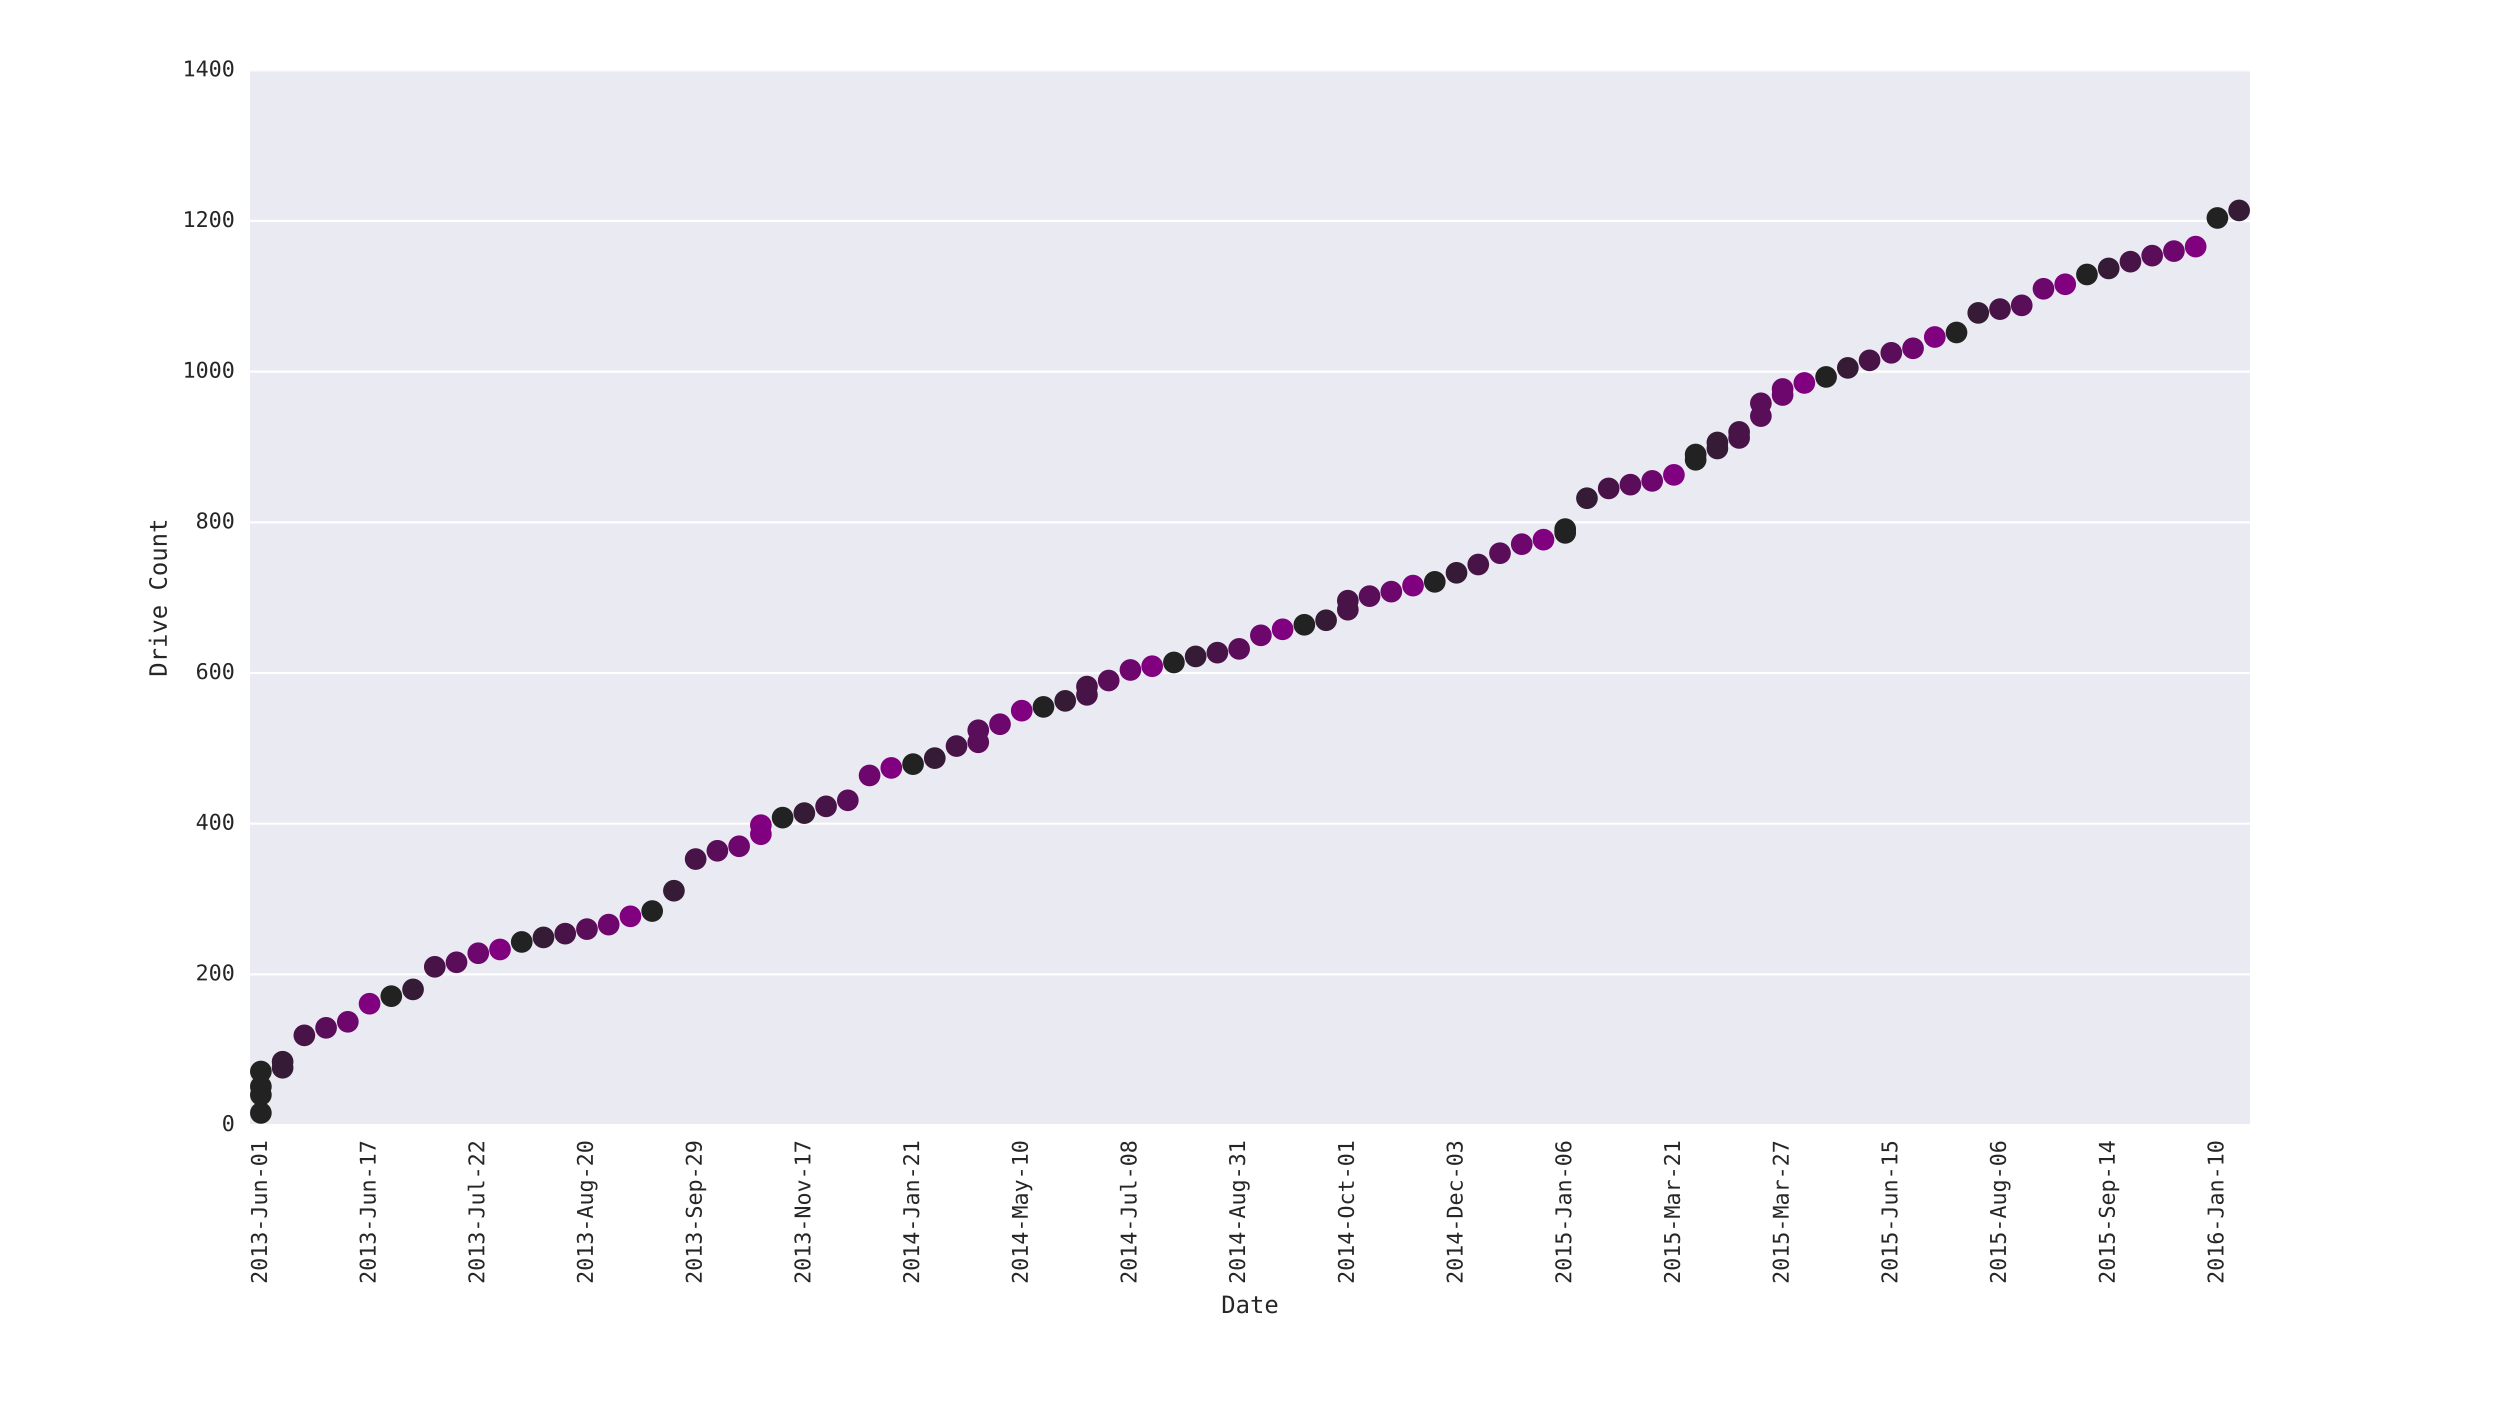<?xml version="1.0" encoding="utf-8" standalone="no"?>
<!DOCTYPE svg PUBLIC "-//W3C//DTD SVG 1.1//EN"
  "http://www.w3.org/Graphics/SVG/1.1/DTD/svg11.dtd">
<!-- Created with matplotlib (http://matplotlib.org/) -->
<svg height="648pt" version="1.1" viewBox="0 0 1152 648" width="1152pt" xmlns="http://www.w3.org/2000/svg" xmlns:xlink="http://www.w3.org/1999/xlink">
 <defs>
  <style type="text/css">
*{stroke-linecap:butt;stroke-linejoin:round;stroke-miterlimit:100000;}
  </style>
 </defs>
 <g id="figure_1">
  <g id="patch_1">
   <path d="M 0 648 
L 1152 648 
L 1152 0 
L 0 0 
z
" style="fill:#ffffff;"/>
  </g>
  <g id="axes_1">
   <g id="patch_2">
    <path d="M 115.2 518.4 
L 1036.8 518.4 
L 1036.8 32.4 
L 115.2 32.4 
z
" style="fill:#eaeaf2;"/>
   </g>
   <g id="matplotlib.axis_1">
    <g id="xtick_1">
     <g id="line2d_1">
      <defs>
       <path d="M 0 0 
L 0 0 
" id="m813285a6eb" style="stroke:#262626;"/>
      </defs>
      <g>
       <use style="fill:#262626;stroke:#262626;" x="120.209" xlink:href="#m813285a6eb" y="518.4"/>
      </g>
     </g>
     <g id="line2d_2">
      <g>
       <use style="fill:#262626;stroke:#262626;" x="120.209" xlink:href="#m813285a6eb" y="32.4"/>
      </g>
     </g>
     <g id="text_1">
      <!-- 2013-Jun-01 -->
      <defs>
       <path d="M 37.891 39.016 
Q 45.062 37.109 48.875 32.25 
Q 52.688 27.391 52.688 20.125 
Q 52.688 10.062 45.922 4.312 
Q 39.156 -1.422 27.203 -1.422 
Q 22.172 -1.422 16.938 -0.484 
Q 11.719 0.438 6.688 2.203 
L 6.688 12.016 
Q 11.672 9.422 16.5 8.156 
Q 21.344 6.891 26.125 6.891 
Q 34.234 6.891 38.578 10.547 
Q 42.922 14.203 42.922 21.094 
Q 42.922 27.438 38.578 31.172 
Q 34.234 34.906 26.812 34.906 
L 19.281 34.906 
L 19.281 43.016 
L 26.812 43.016 
Q 33.594 43.016 37.406 45.984 
Q 41.219 48.969 41.219 54.297 
Q 41.219 59.906 37.672 62.906 
Q 34.125 65.922 27.594 65.922 
Q 23.25 65.922 18.609 64.938 
Q 13.969 63.969 8.891 62.016 
L 8.891 71.094 
Q 14.797 72.656 19.406 73.438 
Q 24.031 74.219 27.594 74.219 
Q 38.234 74.219 44.609 68.875 
Q 50.984 63.531 50.984 54.688 
Q 50.984 48.688 47.625 44.672 
Q 44.281 40.672 37.891 39.016 
" id="BitstreamVeraSansMono-Roman-33"/>
       <path d="M 5.328 2.984 
L 5.328 14.5 
Q 9.766 10.547 14.5 8.562 
Q 19.234 6.594 24.312 6.594 
Q 31.297 6.594 34.047 10.234 
Q 36.812 13.875 36.812 23.781 
L 36.812 64.594 
L 18.219 64.594 
L 18.219 72.906 
L 46.688 72.906 
L 46.688 23.781 
Q 46.688 10.016 41.531 4.297 
Q 36.375 -1.422 24.312 -1.422 
Q 19.625 -1.422 14.984 -0.344 
Q 10.359 0.734 5.328 2.984 
" id="BitstreamVeraSansMono-Roman-4a"/>
       <path d="M 51.312 33.891 
L 51.312 0 
L 42.281 0 
L 42.281 33.891 
Q 42.281 41.266 39.688 44.719 
Q 37.109 48.188 31.594 48.188 
Q 25.297 48.188 21.891 43.719 
Q 18.5 39.266 18.5 30.906 
L 18.5 0 
L 9.516 0 
L 9.516 54.688 
L 18.5 54.688 
L 18.5 46.484 
Q 20.906 51.172 25 53.578 
Q 29.109 56 34.719 56 
Q 43.062 56 47.188 50.5 
Q 51.312 45.016 51.312 33.891 
" id="BitstreamVeraSansMono-Roman-6e"/>
       <path d="M 17.391 31.391 
L 42.828 31.391 
L 42.828 23.391 
L 17.391 23.391 
z
" id="BitstreamVeraSansMono-Roman-2d"/>
       <path d="M 13.188 8.297 
L 28.516 8.297 
L 28.516 64.016 
L 12.016 60.297 
L 12.016 69.281 
L 28.422 72.906 
L 38.281 72.906 
L 38.281 8.297 
L 53.422 8.297 
L 53.422 0 
L 13.188 0 
z
" id="BitstreamVeraSansMono-Roman-31"/>
       <path d="M 18.219 8.297 
L 51.703 8.297 
L 51.703 0 
L 7.422 0 
L 7.422 8.297 
Q 16.547 17.922 23.375 25.297 
Q 30.219 32.672 32.812 35.688 
Q 37.703 41.656 39.406 45.344 
Q 41.109 49.031 41.109 52.875 
Q 41.109 58.984 37.516 62.453 
Q 33.938 65.922 27.688 65.922 
Q 23.25 65.922 18.359 64.312 
Q 13.484 62.703 8.016 59.422 
L 8.016 69.391 
Q 13.031 71.781 17.891 73 
Q 22.75 74.219 27.484 74.219 
Q 38.188 74.219 44.703 68.531 
Q 51.219 62.844 51.219 53.609 
Q 51.219 48.922 49.047 44.234 
Q 46.875 39.547 42 33.891 
Q 39.266 30.719 34.062 25.094 
Q 28.859 19.484 18.219 8.297 
" id="BitstreamVeraSansMono-Roman-32"/>
       <path d="M 23.578 36.625 
Q 23.578 39.312 25.453 41.266 
Q 27.344 43.219 29.984 43.219 
Q 32.719 43.219 34.672 41.266 
Q 36.625 39.312 36.625 36.625 
Q 36.625 33.891 34.688 31.984 
Q 32.766 30.078 29.984 30.078 
Q 27.25 30.078 25.406 31.938 
Q 23.578 33.797 23.578 36.625 
M 30.078 66.406 
Q 23.188 66.406 19.797 58.984 
Q 16.406 51.562 16.406 36.375 
Q 16.406 21.234 19.797 13.812 
Q 23.188 6.391 30.078 6.391 
Q 37.016 6.391 40.406 13.812 
Q 43.797 21.234 43.797 36.375 
Q 43.797 51.562 40.406 58.984 
Q 37.016 66.406 30.078 66.406 
M 30.078 74.219 
Q 41.75 74.219 47.734 64.641 
Q 53.719 55.078 53.719 36.375 
Q 53.719 17.719 47.734 8.141 
Q 41.75 -1.422 30.078 -1.422 
Q 18.406 -1.422 12.453 8.141 
Q 6.5 17.719 6.5 36.375 
Q 6.5 55.078 12.453 64.641 
Q 18.406 74.219 30.078 74.219 
" id="BitstreamVeraSansMono-Roman-30"/>
       <path d="M 9.516 20.703 
L 9.516 54.594 
L 18.5 54.594 
L 18.5 20.703 
Q 18.5 13.328 21.109 9.859 
Q 23.734 6.391 29.203 6.391 
Q 35.547 6.391 38.906 10.859 
Q 42.281 15.328 42.281 23.688 
L 42.281 54.594 
L 51.312 54.594 
L 51.312 0 
L 42.281 0 
L 42.281 8.203 
Q 39.891 3.469 35.766 1.016 
Q 31.641 -1.422 26.125 -1.422 
Q 17.719 -1.422 13.609 4.078 
Q 9.516 9.578 9.516 20.703 
" id="BitstreamVeraSansMono-Roman-75"/>
      </defs>
      <g style="fill:#262626;" transform="translate(122.995 591.623)rotate(-90.0)scale(0.1 -0.1)">
       <use xlink:href="#BitstreamVeraSansMono-Roman-32"/>
       <use x="60.205" xlink:href="#BitstreamVeraSansMono-Roman-30"/>
       <use x="120.41" xlink:href="#BitstreamVeraSansMono-Roman-31"/>
       <use x="180.615" xlink:href="#BitstreamVeraSansMono-Roman-33"/>
       <use x="240.82" xlink:href="#BitstreamVeraSansMono-Roman-2d"/>
       <use x="301.025" xlink:href="#BitstreamVeraSansMono-Roman-4a"/>
       <use x="361.23" xlink:href="#BitstreamVeraSansMono-Roman-75"/>
       <use x="421.436" xlink:href="#BitstreamVeraSansMono-Roman-6e"/>
       <use x="481.641" xlink:href="#BitstreamVeraSansMono-Roman-2d"/>
       <use x="541.846" xlink:href="#BitstreamVeraSansMono-Roman-30"/>
       <use x="602.051" xlink:href="#BitstreamVeraSansMono-Roman-31"/>
      </g>
     </g>
    </g>
    <g id="xtick_2">
     <g id="line2d_3">
      <g>
       <use style="fill:#262626;stroke:#262626;" x="130.226" xlink:href="#m813285a6eb" y="518.4"/>
      </g>
     </g>
     <g id="line2d_4">
      <g>
       <use style="fill:#262626;stroke:#262626;" x="130.226" xlink:href="#m813285a6eb" y="32.4"/>
      </g>
     </g>
    </g>
    <g id="xtick_3">
     <g id="line2d_5">
      <g>
       <use style="fill:#262626;stroke:#262626;" x="140.243" xlink:href="#m813285a6eb" y="518.4"/>
      </g>
     </g>
     <g id="line2d_6">
      <g>
       <use style="fill:#262626;stroke:#262626;" x="140.243" xlink:href="#m813285a6eb" y="32.4"/>
      </g>
     </g>
    </g>
    <g id="xtick_4">
     <g id="line2d_7">
      <g>
       <use style="fill:#262626;stroke:#262626;" x="150.261" xlink:href="#m813285a6eb" y="518.4"/>
      </g>
     </g>
     <g id="line2d_8">
      <g>
       <use style="fill:#262626;stroke:#262626;" x="150.261" xlink:href="#m813285a6eb" y="32.4"/>
      </g>
     </g>
    </g>
    <g id="xtick_5">
     <g id="line2d_9">
      <g>
       <use style="fill:#262626;stroke:#262626;" x="160.278" xlink:href="#m813285a6eb" y="518.4"/>
      </g>
     </g>
     <g id="line2d_10">
      <g>
       <use style="fill:#262626;stroke:#262626;" x="160.278" xlink:href="#m813285a6eb" y="32.4"/>
      </g>
     </g>
    </g>
    <g id="xtick_6">
     <g id="line2d_11">
      <g>
       <use style="fill:#262626;stroke:#262626;" x="170.296" xlink:href="#m813285a6eb" y="518.4"/>
      </g>
     </g>
     <g id="line2d_12">
      <g>
       <use style="fill:#262626;stroke:#262626;" x="170.296" xlink:href="#m813285a6eb" y="32.4"/>
      </g>
     </g>
     <g id="text_2">
      <!-- 2013-Jun-17 -->
      <defs>
       <path d="M 6.781 72.906 
L 52.688 72.906 
L 52.688 68.703 
L 26.609 0 
L 16.312 0 
L 41.703 64.594 
L 6.781 64.594 
z
" id="BitstreamVeraSansMono-Roman-37"/>
      </defs>
      <g style="fill:#262626;" transform="translate(173.082 591.623)rotate(-90.0)scale(0.1 -0.1)">
       <use xlink:href="#BitstreamVeraSansMono-Roman-32"/>
       <use x="60.205" xlink:href="#BitstreamVeraSansMono-Roman-30"/>
       <use x="120.41" xlink:href="#BitstreamVeraSansMono-Roman-31"/>
       <use x="180.615" xlink:href="#BitstreamVeraSansMono-Roman-33"/>
       <use x="240.82" xlink:href="#BitstreamVeraSansMono-Roman-2d"/>
       <use x="301.025" xlink:href="#BitstreamVeraSansMono-Roman-4a"/>
       <use x="361.23" xlink:href="#BitstreamVeraSansMono-Roman-75"/>
       <use x="421.436" xlink:href="#BitstreamVeraSansMono-Roman-6e"/>
       <use x="481.641" xlink:href="#BitstreamVeraSansMono-Roman-2d"/>
       <use x="541.846" xlink:href="#BitstreamVeraSansMono-Roman-31"/>
       <use x="602.051" xlink:href="#BitstreamVeraSansMono-Roman-37"/>
      </g>
     </g>
    </g>
    <g id="xtick_7">
     <g id="line2d_13">
      <g>
       <use style="fill:#262626;stroke:#262626;" x="180.313" xlink:href="#m813285a6eb" y="518.4"/>
      </g>
     </g>
     <g id="line2d_14">
      <g>
       <use style="fill:#262626;stroke:#262626;" x="180.313" xlink:href="#m813285a6eb" y="32.4"/>
      </g>
     </g>
    </g>
    <g id="xtick_8">
     <g id="line2d_15">
      <g>
       <use style="fill:#262626;stroke:#262626;" x="190.33" xlink:href="#m813285a6eb" y="518.4"/>
      </g>
     </g>
     <g id="line2d_16">
      <g>
       <use style="fill:#262626;stroke:#262626;" x="190.33" xlink:href="#m813285a6eb" y="32.4"/>
      </g>
     </g>
    </g>
    <g id="xtick_9">
     <g id="line2d_17">
      <g>
       <use style="fill:#262626;stroke:#262626;" x="200.348" xlink:href="#m813285a6eb" y="518.4"/>
      </g>
     </g>
     <g id="line2d_18">
      <g>
       <use style="fill:#262626;stroke:#262626;" x="200.348" xlink:href="#m813285a6eb" y="32.4"/>
      </g>
     </g>
    </g>
    <g id="xtick_10">
     <g id="line2d_19">
      <g>
       <use style="fill:#262626;stroke:#262626;" x="210.365" xlink:href="#m813285a6eb" y="518.4"/>
      </g>
     </g>
     <g id="line2d_20">
      <g>
       <use style="fill:#262626;stroke:#262626;" x="210.365" xlink:href="#m813285a6eb" y="32.4"/>
      </g>
     </g>
    </g>
    <g id="xtick_11">
     <g id="line2d_21">
      <g>
       <use style="fill:#262626;stroke:#262626;" x="220.383" xlink:href="#m813285a6eb" y="518.4"/>
      </g>
     </g>
     <g id="line2d_22">
      <g>
       <use style="fill:#262626;stroke:#262626;" x="220.383" xlink:href="#m813285a6eb" y="32.4"/>
      </g>
     </g>
     <g id="text_3">
      <!-- 2013-Jul-22 -->
      <defs>
       <path d="M 31.203 19.828 
Q 31.203 13.766 33.422 10.688 
Q 35.641 7.625 39.984 7.625 
L 50.484 7.625 
L 50.484 0 
L 39.109 0 
Q 31.062 0 26.641 5.172 
Q 22.219 10.359 22.219 19.828 
L 22.219 69.484 
L 7.812 69.484 
L 7.812 76.516 
L 31.203 76.516 
z
" id="BitstreamVeraSansMono-Roman-6c"/>
      </defs>
      <g style="fill:#262626;" transform="translate(223.169 591.623)rotate(-90.0)scale(0.1 -0.1)">
       <use xlink:href="#BitstreamVeraSansMono-Roman-32"/>
       <use x="60.205" xlink:href="#BitstreamVeraSansMono-Roman-30"/>
       <use x="120.41" xlink:href="#BitstreamVeraSansMono-Roman-31"/>
       <use x="180.615" xlink:href="#BitstreamVeraSansMono-Roman-33"/>
       <use x="240.82" xlink:href="#BitstreamVeraSansMono-Roman-2d"/>
       <use x="301.025" xlink:href="#BitstreamVeraSansMono-Roman-4a"/>
       <use x="361.23" xlink:href="#BitstreamVeraSansMono-Roman-75"/>
       <use x="421.436" xlink:href="#BitstreamVeraSansMono-Roman-6c"/>
       <use x="481.641" xlink:href="#BitstreamVeraSansMono-Roman-2d"/>
       <use x="541.846" xlink:href="#BitstreamVeraSansMono-Roman-32"/>
       <use x="602.051" xlink:href="#BitstreamVeraSansMono-Roman-32"/>
      </g>
     </g>
    </g>
    <g id="xtick_12">
     <g id="line2d_23">
      <g>
       <use style="fill:#262626;stroke:#262626;" x="230.4" xlink:href="#m813285a6eb" y="518.4"/>
      </g>
     </g>
     <g id="line2d_24">
      <g>
       <use style="fill:#262626;stroke:#262626;" x="230.4" xlink:href="#m813285a6eb" y="32.4"/>
      </g>
     </g>
    </g>
    <g id="xtick_13">
     <g id="line2d_25">
      <g>
       <use style="fill:#262626;stroke:#262626;" x="240.417" xlink:href="#m813285a6eb" y="518.4"/>
      </g>
     </g>
     <g id="line2d_26">
      <g>
       <use style="fill:#262626;stroke:#262626;" x="240.417" xlink:href="#m813285a6eb" y="32.4"/>
      </g>
     </g>
    </g>
    <g id="xtick_14">
     <g id="line2d_27">
      <g>
       <use style="fill:#262626;stroke:#262626;" x="250.435" xlink:href="#m813285a6eb" y="518.4"/>
      </g>
     </g>
     <g id="line2d_28">
      <g>
       <use style="fill:#262626;stroke:#262626;" x="250.435" xlink:href="#m813285a6eb" y="32.4"/>
      </g>
     </g>
    </g>
    <g id="xtick_15">
     <g id="line2d_29">
      <g>
       <use style="fill:#262626;stroke:#262626;" x="260.452" xlink:href="#m813285a6eb" y="518.4"/>
      </g>
     </g>
     <g id="line2d_30">
      <g>
       <use style="fill:#262626;stroke:#262626;" x="260.452" xlink:href="#m813285a6eb" y="32.4"/>
      </g>
     </g>
    </g>
    <g id="xtick_16">
     <g id="line2d_31">
      <g>
       <use style="fill:#262626;stroke:#262626;" x="270.47" xlink:href="#m813285a6eb" y="518.4"/>
      </g>
     </g>
     <g id="line2d_32">
      <g>
       <use style="fill:#262626;stroke:#262626;" x="270.47" xlink:href="#m813285a6eb" y="32.4"/>
      </g>
     </g>
     <g id="text_4">
      <!-- 2013-Aug-20 -->
      <defs>
       <path d="M 41.891 27.781 
Q 41.891 37.891 38.594 43.141 
Q 35.297 48.391 29 48.391 
Q 22.406 48.391 18.938 43.141 
Q 15.484 37.891 15.484 27.781 
Q 15.484 17.672 18.969 12.375 
Q 22.469 7.078 29.109 7.078 
Q 35.297 7.078 38.594 12.391 
Q 41.891 17.719 41.891 27.781 
M 50.875 3.516 
Q 50.875 -8.797 45.062 -15.141 
Q 39.266 -21.484 27.984 -21.484 
Q 24.266 -21.484 20.203 -20.797 
Q 16.156 -20.125 12.109 -18.797 
L 12.109 -9.906 
Q 16.891 -12.156 20.797 -13.234 
Q 24.703 -14.312 27.984 -14.312 
Q 35.25 -14.312 38.562 -10.344 
Q 41.891 -6.391 41.891 2.203 
L 41.891 2.594 
L 41.891 8.688 
Q 39.75 4.109 36.031 1.859 
Q 32.328 -0.391 27 -0.391 
Q 17.438 -0.391 11.719 7.266 
Q 6 14.938 6 27.781 
Q 6 40.672 11.719 48.328 
Q 17.438 56 27 56 
Q 32.281 56 35.938 53.906 
Q 39.594 51.812 41.891 47.406 
L 41.891 54.5 
L 50.875 54.5 
z
" id="BitstreamVeraSansMono-Roman-67"/>
       <path d="M 30.078 64.203 
L 19.672 26.906 
L 40.484 26.906 
z
M 24.125 72.906 
L 36.078 72.906 
L 58.406 0 
L 48.188 0 
L 42.828 19 
L 17.281 19 
L 12.016 0 
L 1.812 0 
z
" id="BitstreamVeraSansMono-Roman-41"/>
      </defs>
      <g style="fill:#262626;" transform="translate(273.187 591.623)rotate(-90.0)scale(0.1 -0.1)">
       <use xlink:href="#BitstreamVeraSansMono-Roman-32"/>
       <use x="60.205" xlink:href="#BitstreamVeraSansMono-Roman-30"/>
       <use x="120.41" xlink:href="#BitstreamVeraSansMono-Roman-31"/>
       <use x="180.615" xlink:href="#BitstreamVeraSansMono-Roman-33"/>
       <use x="240.82" xlink:href="#BitstreamVeraSansMono-Roman-2d"/>
       <use x="301.025" xlink:href="#BitstreamVeraSansMono-Roman-41"/>
       <use x="361.23" xlink:href="#BitstreamVeraSansMono-Roman-75"/>
       <use x="421.436" xlink:href="#BitstreamVeraSansMono-Roman-67"/>
       <use x="481.641" xlink:href="#BitstreamVeraSansMono-Roman-2d"/>
       <use x="541.846" xlink:href="#BitstreamVeraSansMono-Roman-32"/>
       <use x="602.051" xlink:href="#BitstreamVeraSansMono-Roman-30"/>
      </g>
     </g>
    </g>
    <g id="xtick_17">
     <g id="line2d_33">
      <g>
       <use style="fill:#262626;stroke:#262626;" x="280.487" xlink:href="#m813285a6eb" y="518.4"/>
      </g>
     </g>
     <g id="line2d_34">
      <g>
       <use style="fill:#262626;stroke:#262626;" x="280.487" xlink:href="#m813285a6eb" y="32.4"/>
      </g>
     </g>
    </g>
    <g id="xtick_18">
     <g id="line2d_35">
      <g>
       <use style="fill:#262626;stroke:#262626;" x="290.504" xlink:href="#m813285a6eb" y="518.4"/>
      </g>
     </g>
     <g id="line2d_36">
      <g>
       <use style="fill:#262626;stroke:#262626;" x="290.504" xlink:href="#m813285a6eb" y="32.4"/>
      </g>
     </g>
    </g>
    <g id="xtick_19">
     <g id="line2d_37">
      <g>
       <use style="fill:#262626;stroke:#262626;" x="300.522" xlink:href="#m813285a6eb" y="518.4"/>
      </g>
     </g>
     <g id="line2d_38">
      <g>
       <use style="fill:#262626;stroke:#262626;" x="300.522" xlink:href="#m813285a6eb" y="32.4"/>
      </g>
     </g>
    </g>
    <g id="xtick_20">
     <g id="line2d_39">
      <g>
       <use style="fill:#262626;stroke:#262626;" x="310.539" xlink:href="#m813285a6eb" y="518.4"/>
      </g>
     </g>
     <g id="line2d_40">
      <g>
       <use style="fill:#262626;stroke:#262626;" x="310.539" xlink:href="#m813285a6eb" y="32.4"/>
      </g>
     </g>
    </g>
    <g id="xtick_21">
     <g id="line2d_41">
      <g>
       <use style="fill:#262626;stroke:#262626;" x="320.557" xlink:href="#m813285a6eb" y="518.4"/>
      </g>
     </g>
     <g id="line2d_42">
      <g>
       <use style="fill:#262626;stroke:#262626;" x="320.557" xlink:href="#m813285a6eb" y="32.4"/>
      </g>
     </g>
     <g id="text_5">
      <!-- 2013-Sep-29 -->
      <defs>
       <path d="M 49.422 70.406 
L 49.422 60.406 
Q 44.922 63.281 40.406 64.75 
Q 35.891 66.219 31.297 66.219 
Q 24.312 66.219 20.266 62.969 
Q 16.219 59.719 16.219 54.203 
Q 16.219 49.359 18.875 46.812 
Q 21.531 44.281 28.812 42.578 
L 33.984 41.406 
Q 44.234 39.016 48.922 33.891 
Q 53.609 28.766 53.609 19.922 
Q 53.609 9.516 47.156 4.047 
Q 40.719 -1.422 28.422 -1.422 
Q 23.297 -1.422 18.109 -0.312 
Q 12.938 0.781 7.719 2.984 
L 7.719 13.484 
Q 13.328 9.906 18.328 8.25 
Q 23.344 6.594 28.422 6.594 
Q 35.891 6.594 40.031 9.938 
Q 44.188 13.281 44.188 19.281 
Q 44.188 24.75 41.328 27.625 
Q 38.484 30.516 31.391 32.078 
L 26.125 33.297 
Q 15.969 35.594 11.375 40.234 
Q 6.781 44.875 6.781 52.688 
Q 6.781 62.453 13.344 68.328 
Q 19.922 74.219 30.812 74.219 
Q 35.016 74.219 39.641 73.266 
Q 44.281 72.312 49.422 70.406 
" id="BitstreamVeraSansMono-Roman-53"/>
       <path d="M 29.109 32.328 
Q 35.406 32.328 38.984 36.859 
Q 42.578 41.406 42.578 49.422 
Q 42.578 57.422 38.984 61.953 
Q 35.406 66.5 29.109 66.5 
Q 22.562 66.5 19.234 62.172 
Q 15.922 57.859 15.922 49.422 
Q 15.922 40.922 19.219 36.625 
Q 22.516 32.328 29.109 32.328 
M 11.531 1.516 
L 11.531 10.594 
Q 14.594 8.797 18.062 7.844 
Q 21.531 6.891 25.297 6.891 
Q 34.672 6.891 39.469 13.938 
Q 44.281 21 44.281 34.719 
Q 42 29.828 37.844 27.219 
Q 33.688 24.609 28.328 24.609 
Q 17.781 24.609 11.984 31.094 
Q 6.203 37.594 6.203 49.516 
Q 6.203 61.281 12.125 67.75 
Q 18.062 74.219 28.906 74.219 
Q 41.609 74.219 47.516 65.078 
Q 53.422 55.953 53.422 36.375 
Q 53.422 17.969 46.312 8.266 
Q 39.203 -1.422 25.688 -1.422 
Q 22.125 -1.422 18.5 -0.656 
Q 14.891 0.094 11.531 1.516 
" id="BitstreamVeraSansMono-Roman-39"/>
       <path d="M 54.297 29.594 
L 54.297 25.203 
L 15.375 25.203 
L 15.375 24.906 
Q 15.375 15.969 20.031 11.078 
Q 24.703 6.203 33.203 6.203 
Q 37.5 6.203 42.188 7.562 
Q 46.875 8.938 52.203 11.719 
L 52.203 2.781 
Q 47.078 0.688 42.312 -0.359 
Q 37.547 -1.422 33.109 -1.422 
Q 20.359 -1.422 13.172 6.219 
Q 6 13.875 6 27.297 
Q 6 40.375 13.031 48.188 
Q 20.062 56 31.781 56 
Q 42.234 56 48.266 48.922 
Q 54.297 41.844 54.297 29.594 
M 45.312 32.234 
Q 45.125 40.141 41.578 44.266 
Q 38.031 48.391 31.391 48.391 
Q 24.906 48.391 20.703 44.094 
Q 16.5 39.797 15.719 32.172 
z
" id="BitstreamVeraSansMono-Roman-65"/>
       <path d="M 18.312 6.891 
L 18.312 -20.797 
L 9.281 -20.797 
L 9.281 54.688 
L 18.312 54.688 
L 18.312 47.703 
Q 20.562 51.766 24.297 53.875 
Q 28.031 56 32.906 56 
Q 42.828 56 48.469 48.328 
Q 54.109 40.672 54.109 27.094 
Q 54.109 13.766 48.438 6.172 
Q 42.781 -1.422 32.906 -1.422 
Q 27.938 -1.422 24.188 0.703 
Q 20.453 2.828 18.312 6.891 
M 44.672 27.297 
Q 44.672 37.75 41.375 43.062 
Q 38.094 48.391 31.594 48.391 
Q 25.047 48.391 21.672 43.047 
Q 18.312 37.703 18.312 27.297 
Q 18.312 16.938 21.672 11.562 
Q 25.047 6.203 31.594 6.203 
Q 38.094 6.203 41.375 11.516 
Q 44.672 16.844 44.672 27.297 
" id="BitstreamVeraSansMono-Roman-70"/>
      </defs>
      <g style="fill:#262626;" transform="translate(323.342 591.623)rotate(-90.0)scale(0.1 -0.1)">
       <use xlink:href="#BitstreamVeraSansMono-Roman-32"/>
       <use x="60.205" xlink:href="#BitstreamVeraSansMono-Roman-30"/>
       <use x="120.41" xlink:href="#BitstreamVeraSansMono-Roman-31"/>
       <use x="180.615" xlink:href="#BitstreamVeraSansMono-Roman-33"/>
       <use x="240.82" xlink:href="#BitstreamVeraSansMono-Roman-2d"/>
       <use x="301.025" xlink:href="#BitstreamVeraSansMono-Roman-53"/>
       <use x="361.23" xlink:href="#BitstreamVeraSansMono-Roman-65"/>
       <use x="421.436" xlink:href="#BitstreamVeraSansMono-Roman-70"/>
       <use x="481.641" xlink:href="#BitstreamVeraSansMono-Roman-2d"/>
       <use x="541.846" xlink:href="#BitstreamVeraSansMono-Roman-32"/>
       <use x="602.051" xlink:href="#BitstreamVeraSansMono-Roman-39"/>
      </g>
     </g>
    </g>
    <g id="xtick_22">
     <g id="line2d_43">
      <g>
       <use style="fill:#262626;stroke:#262626;" x="330.574" xlink:href="#m813285a6eb" y="518.4"/>
      </g>
     </g>
     <g id="line2d_44">
      <g>
       <use style="fill:#262626;stroke:#262626;" x="330.574" xlink:href="#m813285a6eb" y="32.4"/>
      </g>
     </g>
    </g>
    <g id="xtick_23">
     <g id="line2d_45">
      <g>
       <use style="fill:#262626;stroke:#262626;" x="340.591" xlink:href="#m813285a6eb" y="518.4"/>
      </g>
     </g>
     <g id="line2d_46">
      <g>
       <use style="fill:#262626;stroke:#262626;" x="340.591" xlink:href="#m813285a6eb" y="32.4"/>
      </g>
     </g>
    </g>
    <g id="xtick_24">
     <g id="line2d_47">
      <g>
       <use style="fill:#262626;stroke:#262626;" x="350.609" xlink:href="#m813285a6eb" y="518.4"/>
      </g>
     </g>
     <g id="line2d_48">
      <g>
       <use style="fill:#262626;stroke:#262626;" x="350.609" xlink:href="#m813285a6eb" y="32.4"/>
      </g>
     </g>
    </g>
    <g id="xtick_25">
     <g id="line2d_49">
      <g>
       <use style="fill:#262626;stroke:#262626;" x="360.626" xlink:href="#m813285a6eb" y="518.4"/>
      </g>
     </g>
     <g id="line2d_50">
      <g>
       <use style="fill:#262626;stroke:#262626;" x="360.626" xlink:href="#m813285a6eb" y="32.4"/>
      </g>
     </g>
    </g>
    <g id="xtick_26">
     <g id="line2d_51">
      <g>
       <use style="fill:#262626;stroke:#262626;" x="370.643" xlink:href="#m813285a6eb" y="518.4"/>
      </g>
     </g>
     <g id="line2d_52">
      <g>
       <use style="fill:#262626;stroke:#262626;" x="370.643" xlink:href="#m813285a6eb" y="32.4"/>
      </g>
     </g>
     <g id="text_6">
      <!-- 2013-Nov-17 -->
      <defs>
       <path d="M 6.781 72.906 
L 19.281 72.906 
L 43.891 12.891 
L 43.891 72.906 
L 53.422 72.906 
L 53.422 0 
L 40.922 0 
L 16.312 60.016 
L 16.312 0 
L 6.781 0 
z
" id="BitstreamVeraSansMono-Roman-4e"/>
       <path d="M 4.891 54.688 
L 14.203 54.688 
L 30.078 8.797 
L 46 54.688 
L 55.328 54.688 
L 35.891 0 
L 24.312 0 
z
" id="BitstreamVeraSansMono-Roman-76"/>
       <path d="M 30.078 48.391 
Q 23.25 48.391 19.734 43.062 
Q 16.219 37.75 16.219 27.297 
Q 16.219 16.891 19.734 11.547 
Q 23.25 6.203 30.078 6.203 
Q 36.969 6.203 40.484 11.547 
Q 44 16.891 44 27.297 
Q 44 37.75 40.484 43.062 
Q 36.969 48.391 30.078 48.391 
M 30.078 56 
Q 41.453 56 47.484 48.625 
Q 53.516 41.266 53.516 27.297 
Q 53.516 13.281 47.5 5.922 
Q 41.5 -1.422 30.078 -1.422 
Q 18.703 -1.422 12.688 5.922 
Q 6.688 13.281 6.688 27.297 
Q 6.688 41.266 12.688 48.625 
Q 18.703 56 30.078 56 
" id="BitstreamVeraSansMono-Roman-6f"/>
      </defs>
      <g style="fill:#262626;" transform="translate(373.429 591.623)rotate(-90.0)scale(0.1 -0.1)">
       <use xlink:href="#BitstreamVeraSansMono-Roman-32"/>
       <use x="60.205" xlink:href="#BitstreamVeraSansMono-Roman-30"/>
       <use x="120.41" xlink:href="#BitstreamVeraSansMono-Roman-31"/>
       <use x="180.615" xlink:href="#BitstreamVeraSansMono-Roman-33"/>
       <use x="240.82" xlink:href="#BitstreamVeraSansMono-Roman-2d"/>
       <use x="301.025" xlink:href="#BitstreamVeraSansMono-Roman-4e"/>
       <use x="361.23" xlink:href="#BitstreamVeraSansMono-Roman-6f"/>
       <use x="421.436" xlink:href="#BitstreamVeraSansMono-Roman-76"/>
       <use x="481.641" xlink:href="#BitstreamVeraSansMono-Roman-2d"/>
       <use x="541.846" xlink:href="#BitstreamVeraSansMono-Roman-31"/>
       <use x="602.051" xlink:href="#BitstreamVeraSansMono-Roman-37"/>
      </g>
     </g>
    </g>
    <g id="xtick_27">
     <g id="line2d_53">
      <g>
       <use style="fill:#262626;stroke:#262626;" x="380.661" xlink:href="#m813285a6eb" y="518.4"/>
      </g>
     </g>
     <g id="line2d_54">
      <g>
       <use style="fill:#262626;stroke:#262626;" x="380.661" xlink:href="#m813285a6eb" y="32.4"/>
      </g>
     </g>
    </g>
    <g id="xtick_28">
     <g id="line2d_55">
      <g>
       <use style="fill:#262626;stroke:#262626;" x="390.678" xlink:href="#m813285a6eb" y="518.4"/>
      </g>
     </g>
     <g id="line2d_56">
      <g>
       <use style="fill:#262626;stroke:#262626;" x="390.678" xlink:href="#m813285a6eb" y="32.4"/>
      </g>
     </g>
    </g>
    <g id="xtick_29">
     <g id="line2d_57">
      <g>
       <use style="fill:#262626;stroke:#262626;" x="400.696" xlink:href="#m813285a6eb" y="518.4"/>
      </g>
     </g>
     <g id="line2d_58">
      <g>
       <use style="fill:#262626;stroke:#262626;" x="400.696" xlink:href="#m813285a6eb" y="32.4"/>
      </g>
     </g>
    </g>
    <g id="xtick_30">
     <g id="line2d_59">
      <g>
       <use style="fill:#262626;stroke:#262626;" x="410.713" xlink:href="#m813285a6eb" y="518.4"/>
      </g>
     </g>
     <g id="line2d_60">
      <g>
       <use style="fill:#262626;stroke:#262626;" x="410.713" xlink:href="#m813285a6eb" y="32.4"/>
      </g>
     </g>
    </g>
    <g id="xtick_31">
     <g id="line2d_61">
      <g>
       <use style="fill:#262626;stroke:#262626;" x="420.73" xlink:href="#m813285a6eb" y="518.4"/>
      </g>
     </g>
     <g id="line2d_62">
      <g>
       <use style="fill:#262626;stroke:#262626;" x="420.73" xlink:href="#m813285a6eb" y="32.4"/>
      </g>
     </g>
     <g id="text_7">
      <!-- 2014-Jan-21 -->
      <defs>
       <path d="M 35.891 63.922 
L 12.891 25.391 
L 35.891 25.391 
z
M 34.281 72.906 
L 45.703 72.906 
L 45.703 25.391 
L 55.422 25.391 
L 55.422 17.391 
L 45.703 17.391 
L 45.703 0 
L 35.891 0 
L 35.891 17.391 
L 4.984 17.391 
L 4.984 26.703 
z
" id="BitstreamVeraSansMono-Roman-34"/>
       <path d="M 34.281 27.484 
L 31.297 27.484 
Q 23.438 27.484 19.453 24.719 
Q 15.484 21.969 15.484 16.5 
Q 15.484 11.578 18.453 8.844 
Q 21.438 6.109 26.703 6.109 
Q 34.125 6.109 38.375 11.25 
Q 42.625 16.406 42.672 25.484 
L 42.672 27.484 
z
M 51.703 31.203 
L 51.703 0 
L 42.672 0 
L 42.672 8.109 
Q 39.797 3.219 35.422 0.891 
Q 31.062 -1.422 24.812 -1.422 
Q 16.453 -1.422 11.469 3.297 
Q 6.5 8.016 6.5 15.922 
Q 6.5 25.047 12.625 29.781 
Q 18.75 34.516 30.609 34.516 
L 42.672 34.516 
L 42.672 35.938 
Q 42.625 42.484 39.344 45.438 
Q 36.078 48.391 28.906 48.391 
Q 24.312 48.391 19.625 47.062 
Q 14.938 45.75 10.5 43.219 
L 10.5 52.203 
Q 15.484 54.109 20.047 55.047 
Q 24.609 56 28.906 56 
Q 35.688 56 40.5 54 
Q 45.312 52 48.297 48 
Q 50.141 45.562 50.922 41.969 
Q 51.703 38.375 51.703 31.203 
" id="BitstreamVeraSansMono-Roman-61"/>
      </defs>
      <g style="fill:#262626;" transform="translate(423.516 591.623)rotate(-90.0)scale(0.1 -0.1)">
       <use xlink:href="#BitstreamVeraSansMono-Roman-32"/>
       <use x="60.205" xlink:href="#BitstreamVeraSansMono-Roman-30"/>
       <use x="120.41" xlink:href="#BitstreamVeraSansMono-Roman-31"/>
       <use x="180.615" xlink:href="#BitstreamVeraSansMono-Roman-34"/>
       <use x="240.82" xlink:href="#BitstreamVeraSansMono-Roman-2d"/>
       <use x="301.025" xlink:href="#BitstreamVeraSansMono-Roman-4a"/>
       <use x="361.23" xlink:href="#BitstreamVeraSansMono-Roman-61"/>
       <use x="421.436" xlink:href="#BitstreamVeraSansMono-Roman-6e"/>
       <use x="481.641" xlink:href="#BitstreamVeraSansMono-Roman-2d"/>
       <use x="541.846" xlink:href="#BitstreamVeraSansMono-Roman-32"/>
       <use x="602.051" xlink:href="#BitstreamVeraSansMono-Roman-31"/>
      </g>
     </g>
    </g>
    <g id="xtick_32">
     <g id="line2d_63">
      <g>
       <use style="fill:#262626;stroke:#262626;" x="430.748" xlink:href="#m813285a6eb" y="518.4"/>
      </g>
     </g>
     <g id="line2d_64">
      <g>
       <use style="fill:#262626;stroke:#262626;" x="430.748" xlink:href="#m813285a6eb" y="32.4"/>
      </g>
     </g>
    </g>
    <g id="xtick_33">
     <g id="line2d_65">
      <g>
       <use style="fill:#262626;stroke:#262626;" x="440.765" xlink:href="#m813285a6eb" y="518.4"/>
      </g>
     </g>
     <g id="line2d_66">
      <g>
       <use style="fill:#262626;stroke:#262626;" x="440.765" xlink:href="#m813285a6eb" y="32.4"/>
      </g>
     </g>
    </g>
    <g id="xtick_34">
     <g id="line2d_67">
      <g>
       <use style="fill:#262626;stroke:#262626;" x="450.783" xlink:href="#m813285a6eb" y="518.4"/>
      </g>
     </g>
     <g id="line2d_68">
      <g>
       <use style="fill:#262626;stroke:#262626;" x="450.783" xlink:href="#m813285a6eb" y="32.4"/>
      </g>
     </g>
    </g>
    <g id="xtick_35">
     <g id="line2d_69">
      <g>
       <use style="fill:#262626;stroke:#262626;" x="460.8" xlink:href="#m813285a6eb" y="518.4"/>
      </g>
     </g>
     <g id="line2d_70">
      <g>
       <use style="fill:#262626;stroke:#262626;" x="460.8" xlink:href="#m813285a6eb" y="32.4"/>
      </g>
     </g>
    </g>
    <g id="xtick_36">
     <g id="line2d_71">
      <g>
       <use style="fill:#262626;stroke:#262626;" x="470.817" xlink:href="#m813285a6eb" y="518.4"/>
      </g>
     </g>
     <g id="line2d_72">
      <g>
       <use style="fill:#262626;stroke:#262626;" x="470.817" xlink:href="#m813285a6eb" y="32.4"/>
      </g>
     </g>
     <g id="text_8">
      <!-- 2014-May-10 -->
      <defs>
       <path d="M 4.203 72.906 
L 17.391 72.906 
L 29.984 35.797 
L 42.672 72.906 
L 55.906 72.906 
L 55.906 0 
L 46.781 0 
L 46.781 64.406 
L 33.797 25.984 
L 26.312 25.984 
L 13.281 64.406 
L 13.281 0 
L 4.203 0 
z
" id="BitstreamVeraSansMono-Roman-4d"/>
       <path d="M 41.891 17.578 
Q 39.656 11.859 36.188 2.547 
Q 31.344 -10.359 29.688 -13.188 
Q 27.438 -17 24.062 -18.891 
Q 20.703 -20.797 16.219 -20.797 
L 8.984 -20.797 
L 8.984 -13.281 
L 14.312 -13.281 
Q 18.266 -13.281 20.5 -10.984 
Q 22.75 -8.688 26.219 0.875 
L 5.078 54.688 
L 14.594 54.688 
L 30.812 11.922 
L 46.781 54.688 
L 56.297 54.688 
z
" id="BitstreamVeraSansMono-Roman-79"/>
      </defs>
      <g style="fill:#262626;" transform="translate(473.603 591.623)rotate(-90.0)scale(0.1 -0.1)">
       <use xlink:href="#BitstreamVeraSansMono-Roman-32"/>
       <use x="60.205" xlink:href="#BitstreamVeraSansMono-Roman-30"/>
       <use x="120.41" xlink:href="#BitstreamVeraSansMono-Roman-31"/>
       <use x="180.615" xlink:href="#BitstreamVeraSansMono-Roman-34"/>
       <use x="240.82" xlink:href="#BitstreamVeraSansMono-Roman-2d"/>
       <use x="301.025" xlink:href="#BitstreamVeraSansMono-Roman-4d"/>
       <use x="361.23" xlink:href="#BitstreamVeraSansMono-Roman-61"/>
       <use x="421.436" xlink:href="#BitstreamVeraSansMono-Roman-79"/>
       <use x="481.641" xlink:href="#BitstreamVeraSansMono-Roman-2d"/>
       <use x="541.846" xlink:href="#BitstreamVeraSansMono-Roman-31"/>
       <use x="602.051" xlink:href="#BitstreamVeraSansMono-Roman-30"/>
      </g>
     </g>
    </g>
    <g id="xtick_37">
     <g id="line2d_73">
      <g>
       <use style="fill:#262626;stroke:#262626;" x="480.835" xlink:href="#m813285a6eb" y="518.4"/>
      </g>
     </g>
     <g id="line2d_74">
      <g>
       <use style="fill:#262626;stroke:#262626;" x="480.835" xlink:href="#m813285a6eb" y="32.4"/>
      </g>
     </g>
    </g>
    <g id="xtick_38">
     <g id="line2d_75">
      <g>
       <use style="fill:#262626;stroke:#262626;" x="490.852" xlink:href="#m813285a6eb" y="518.4"/>
      </g>
     </g>
     <g id="line2d_76">
      <g>
       <use style="fill:#262626;stroke:#262626;" x="490.852" xlink:href="#m813285a6eb" y="32.4"/>
      </g>
     </g>
    </g>
    <g id="xtick_39">
     <g id="line2d_77">
      <g>
       <use style="fill:#262626;stroke:#262626;" x="500.87" xlink:href="#m813285a6eb" y="518.4"/>
      </g>
     </g>
     <g id="line2d_78">
      <g>
       <use style="fill:#262626;stroke:#262626;" x="500.87" xlink:href="#m813285a6eb" y="32.4"/>
      </g>
     </g>
    </g>
    <g id="xtick_40">
     <g id="line2d_79">
      <g>
       <use style="fill:#262626;stroke:#262626;" x="510.887" xlink:href="#m813285a6eb" y="518.4"/>
      </g>
     </g>
     <g id="line2d_80">
      <g>
       <use style="fill:#262626;stroke:#262626;" x="510.887" xlink:href="#m813285a6eb" y="32.4"/>
      </g>
     </g>
    </g>
    <g id="xtick_41">
     <g id="line2d_81">
      <g>
       <use style="fill:#262626;stroke:#262626;" x="520.904" xlink:href="#m813285a6eb" y="518.4"/>
      </g>
     </g>
     <g id="line2d_82">
      <g>
       <use style="fill:#262626;stroke:#262626;" x="520.904" xlink:href="#m813285a6eb" y="32.4"/>
      </g>
     </g>
     <g id="text_9">
      <!-- 2014-Jul-08 -->
      <defs>
       <path d="M 30.078 34.625 
Q 23.484 34.625 19.891 30.938 
Q 16.312 27.25 16.312 20.516 
Q 16.312 13.766 19.938 10.031 
Q 23.578 6.297 30.078 6.297 
Q 36.719 6.297 40.297 9.984 
Q 43.891 13.672 43.891 20.516 
Q 43.891 27.203 40.25 30.906 
Q 36.625 34.625 30.078 34.625 
M 21.484 38.719 
Q 15.188 40.328 11.641 44.719 
Q 8.109 49.125 8.109 55.328 
Q 8.109 64.016 14.016 69.109 
Q 19.922 74.219 30.078 74.219 
Q 40.281 74.219 46.188 69.109 
Q 52.094 64.016 52.094 55.328 
Q 52.094 49.125 48.547 44.719 
Q 45.016 40.328 38.719 38.719 
Q 46.047 37.109 49.922 32.219 
Q 53.812 27.344 53.812 19.578 
Q 53.812 9.719 47.516 4.141 
Q 41.219 -1.422 30.078 -1.422 
Q 18.953 -1.422 12.672 4.125 
Q 6.391 9.672 6.391 19.484 
Q 6.391 27.297 10.266 32.203 
Q 14.156 37.109 21.484 38.719 
M 17.922 54.391 
Q 17.922 48.531 21.047 45.453 
Q 24.172 42.391 30.078 42.391 
Q 36.031 42.391 39.156 45.453 
Q 42.281 48.531 42.281 54.391 
Q 42.281 60.359 39.172 63.484 
Q 36.078 66.609 30.078 66.609 
Q 24.172 66.609 21.047 63.453 
Q 17.922 60.297 17.922 54.391 
" id="BitstreamVeraSansMono-Roman-38"/>
      </defs>
      <g style="fill:#262626;" transform="translate(523.69 591.623)rotate(-90.0)scale(0.1 -0.1)">
       <use xlink:href="#BitstreamVeraSansMono-Roman-32"/>
       <use x="60.205" xlink:href="#BitstreamVeraSansMono-Roman-30"/>
       <use x="120.41" xlink:href="#BitstreamVeraSansMono-Roman-31"/>
       <use x="180.615" xlink:href="#BitstreamVeraSansMono-Roman-34"/>
       <use x="240.82" xlink:href="#BitstreamVeraSansMono-Roman-2d"/>
       <use x="301.025" xlink:href="#BitstreamVeraSansMono-Roman-4a"/>
       <use x="361.23" xlink:href="#BitstreamVeraSansMono-Roman-75"/>
       <use x="421.436" xlink:href="#BitstreamVeraSansMono-Roman-6c"/>
       <use x="481.641" xlink:href="#BitstreamVeraSansMono-Roman-2d"/>
       <use x="541.846" xlink:href="#BitstreamVeraSansMono-Roman-30"/>
       <use x="602.051" xlink:href="#BitstreamVeraSansMono-Roman-38"/>
      </g>
     </g>
    </g>
    <g id="xtick_42">
     <g id="line2d_83">
      <g>
       <use style="fill:#262626;stroke:#262626;" x="530.922" xlink:href="#m813285a6eb" y="518.4"/>
      </g>
     </g>
     <g id="line2d_84">
      <g>
       <use style="fill:#262626;stroke:#262626;" x="530.922" xlink:href="#m813285a6eb" y="32.4"/>
      </g>
     </g>
    </g>
    <g id="xtick_43">
     <g id="line2d_85">
      <g>
       <use style="fill:#262626;stroke:#262626;" x="540.939" xlink:href="#m813285a6eb" y="518.4"/>
      </g>
     </g>
     <g id="line2d_86">
      <g>
       <use style="fill:#262626;stroke:#262626;" x="540.939" xlink:href="#m813285a6eb" y="32.4"/>
      </g>
     </g>
    </g>
    <g id="xtick_44">
     <g id="line2d_87">
      <g>
       <use style="fill:#262626;stroke:#262626;" x="550.957" xlink:href="#m813285a6eb" y="518.4"/>
      </g>
     </g>
     <g id="line2d_88">
      <g>
       <use style="fill:#262626;stroke:#262626;" x="550.957" xlink:href="#m813285a6eb" y="32.4"/>
      </g>
     </g>
    </g>
    <g id="xtick_45">
     <g id="line2d_89">
      <g>
       <use style="fill:#262626;stroke:#262626;" x="560.974" xlink:href="#m813285a6eb" y="518.4"/>
      </g>
     </g>
     <g id="line2d_90">
      <g>
       <use style="fill:#262626;stroke:#262626;" x="560.974" xlink:href="#m813285a6eb" y="32.4"/>
      </g>
     </g>
    </g>
    <g id="xtick_46">
     <g id="line2d_91">
      <g>
       <use style="fill:#262626;stroke:#262626;" x="570.991" xlink:href="#m813285a6eb" y="518.4"/>
      </g>
     </g>
     <g id="line2d_92">
      <g>
       <use style="fill:#262626;stroke:#262626;" x="570.991" xlink:href="#m813285a6eb" y="32.4"/>
      </g>
     </g>
     <g id="text_10">
      <!-- 2014-Aug-31 -->
      <g style="fill:#262626;" transform="translate(573.708 591.623)rotate(-90.0)scale(0.1 -0.1)">
       <use xlink:href="#BitstreamVeraSansMono-Roman-32"/>
       <use x="60.205" xlink:href="#BitstreamVeraSansMono-Roman-30"/>
       <use x="120.41" xlink:href="#BitstreamVeraSansMono-Roman-31"/>
       <use x="180.615" xlink:href="#BitstreamVeraSansMono-Roman-34"/>
       <use x="240.82" xlink:href="#BitstreamVeraSansMono-Roman-2d"/>
       <use x="301.025" xlink:href="#BitstreamVeraSansMono-Roman-41"/>
       <use x="361.23" xlink:href="#BitstreamVeraSansMono-Roman-75"/>
       <use x="421.436" xlink:href="#BitstreamVeraSansMono-Roman-67"/>
       <use x="481.641" xlink:href="#BitstreamVeraSansMono-Roman-2d"/>
       <use x="541.846" xlink:href="#BitstreamVeraSansMono-Roman-33"/>
       <use x="602.051" xlink:href="#BitstreamVeraSansMono-Roman-31"/>
      </g>
     </g>
    </g>
    <g id="xtick_47">
     <g id="line2d_93">
      <g>
       <use style="fill:#262626;stroke:#262626;" x="581.009" xlink:href="#m813285a6eb" y="518.4"/>
      </g>
     </g>
     <g id="line2d_94">
      <g>
       <use style="fill:#262626;stroke:#262626;" x="581.009" xlink:href="#m813285a6eb" y="32.4"/>
      </g>
     </g>
    </g>
    <g id="xtick_48">
     <g id="line2d_95">
      <g>
       <use style="fill:#262626;stroke:#262626;" x="591.026" xlink:href="#m813285a6eb" y="518.4"/>
      </g>
     </g>
     <g id="line2d_96">
      <g>
       <use style="fill:#262626;stroke:#262626;" x="591.026" xlink:href="#m813285a6eb" y="32.4"/>
      </g>
     </g>
    </g>
    <g id="xtick_49">
     <g id="line2d_97">
      <g>
       <use style="fill:#262626;stroke:#262626;" x="601.043" xlink:href="#m813285a6eb" y="518.4"/>
      </g>
     </g>
     <g id="line2d_98">
      <g>
       <use style="fill:#262626;stroke:#262626;" x="601.043" xlink:href="#m813285a6eb" y="32.4"/>
      </g>
     </g>
    </g>
    <g id="xtick_50">
     <g id="line2d_99">
      <g>
       <use style="fill:#262626;stroke:#262626;" x="611.061" xlink:href="#m813285a6eb" y="518.4"/>
      </g>
     </g>
     <g id="line2d_100">
      <g>
       <use style="fill:#262626;stroke:#262626;" x="611.061" xlink:href="#m813285a6eb" y="32.4"/>
      </g>
     </g>
    </g>
    <g id="xtick_51">
     <g id="line2d_101">
      <g>
       <use style="fill:#262626;stroke:#262626;" x="621.078" xlink:href="#m813285a6eb" y="518.4"/>
      </g>
     </g>
     <g id="line2d_102">
      <g>
       <use style="fill:#262626;stroke:#262626;" x="621.078" xlink:href="#m813285a6eb" y="32.4"/>
      </g>
     </g>
     <g id="text_11">
      <!-- 2014-Oct-01 -->
      <defs>
       <path d="M 44.188 36.375 
Q 44.188 52.438 40.891 59.328 
Q 37.594 66.219 30.078 66.219 
Q 22.609 66.219 19.312 59.328 
Q 16.016 52.438 16.016 36.375 
Q 16.016 20.359 19.312 13.469 
Q 22.609 6.594 30.078 6.594 
Q 37.594 6.594 40.891 13.453 
Q 44.188 20.312 44.188 36.375 
M 54.5 36.375 
Q 54.5 17.328 48.469 7.953 
Q 42.438 -1.422 30.078 -1.422 
Q 17.719 -1.422 11.719 7.906 
Q 5.719 17.234 5.719 36.375 
Q 5.719 55.469 11.75 64.844 
Q 17.781 74.219 30.078 74.219 
Q 42.438 74.219 48.469 64.844 
Q 54.5 55.469 54.5 36.375 
" id="BitstreamVeraSansMono-Roman-4f"/>
       <path d="M 51.812 2.781 
Q 48.188 0.688 44.359 -0.359 
Q 40.531 -1.422 36.531 -1.422 
Q 23.828 -1.422 16.672 6.188 
Q 9.516 13.812 9.516 27.297 
Q 9.516 40.766 16.672 48.375 
Q 23.828 56 36.531 56 
Q 40.484 56 44.234 54.969 
Q 48 53.953 51.812 51.812 
L 51.812 42.391 
Q 48.25 45.562 44.656 46.969 
Q 41.062 48.391 36.531 48.391 
Q 28.078 48.391 23.531 42.922 
Q 19 37.453 19 27.297 
Q 19 17.188 23.562 11.688 
Q 28.125 6.203 36.531 6.203 
Q 41.219 6.203 44.922 7.641 
Q 48.641 9.078 51.812 12.109 
z
" id="BitstreamVeraSansMono-Roman-63"/>
       <path d="M 29.984 70.219 
L 29.984 54.688 
L 50.391 54.688 
L 50.391 47.703 
L 29.984 47.703 
L 29.984 18.016 
Q 29.984 11.969 32.281 9.562 
Q 34.578 7.172 40.281 7.172 
L 50.391 7.172 
L 50.391 0 
L 39.406 0 
Q 29.297 0 25.141 4.047 
Q 21 8.109 21 18.016 
L 21 47.703 
L 6.391 47.703 
L 6.391 54.688 
L 21 54.688 
L 21 70.219 
z
" id="BitstreamVeraSansMono-Roman-74"/>
      </defs>
      <g style="fill:#262626;" transform="translate(623.864 591.623)rotate(-90.0)scale(0.1 -0.1)">
       <use xlink:href="#BitstreamVeraSansMono-Roman-32"/>
       <use x="60.205" xlink:href="#BitstreamVeraSansMono-Roman-30"/>
       <use x="120.41" xlink:href="#BitstreamVeraSansMono-Roman-31"/>
       <use x="180.615" xlink:href="#BitstreamVeraSansMono-Roman-34"/>
       <use x="240.82" xlink:href="#BitstreamVeraSansMono-Roman-2d"/>
       <use x="301.025" xlink:href="#BitstreamVeraSansMono-Roman-4f"/>
       <use x="361.23" xlink:href="#BitstreamVeraSansMono-Roman-63"/>
       <use x="421.436" xlink:href="#BitstreamVeraSansMono-Roman-74"/>
       <use x="481.641" xlink:href="#BitstreamVeraSansMono-Roman-2d"/>
       <use x="541.846" xlink:href="#BitstreamVeraSansMono-Roman-30"/>
       <use x="602.051" xlink:href="#BitstreamVeraSansMono-Roman-31"/>
      </g>
     </g>
    </g>
    <g id="xtick_52">
     <g id="line2d_103">
      <g>
       <use style="fill:#262626;stroke:#262626;" x="631.096" xlink:href="#m813285a6eb" y="518.4"/>
      </g>
     </g>
     <g id="line2d_104">
      <g>
       <use style="fill:#262626;stroke:#262626;" x="631.096" xlink:href="#m813285a6eb" y="32.4"/>
      </g>
     </g>
    </g>
    <g id="xtick_53">
     <g id="line2d_105">
      <g>
       <use style="fill:#262626;stroke:#262626;" x="641.113" xlink:href="#m813285a6eb" y="518.4"/>
      </g>
     </g>
     <g id="line2d_106">
      <g>
       <use style="fill:#262626;stroke:#262626;" x="641.113" xlink:href="#m813285a6eb" y="32.4"/>
      </g>
     </g>
    </g>
    <g id="xtick_54">
     <g id="line2d_107">
      <g>
       <use style="fill:#262626;stroke:#262626;" x="651.13" xlink:href="#m813285a6eb" y="518.4"/>
      </g>
     </g>
     <g id="line2d_108">
      <g>
       <use style="fill:#262626;stroke:#262626;" x="651.13" xlink:href="#m813285a6eb" y="32.4"/>
      </g>
     </g>
    </g>
    <g id="xtick_55">
     <g id="line2d_109">
      <g>
       <use style="fill:#262626;stroke:#262626;" x="661.148" xlink:href="#m813285a6eb" y="518.4"/>
      </g>
     </g>
     <g id="line2d_110">
      <g>
       <use style="fill:#262626;stroke:#262626;" x="661.148" xlink:href="#m813285a6eb" y="32.4"/>
      </g>
     </g>
    </g>
    <g id="xtick_56">
     <g id="line2d_111">
      <g>
       <use style="fill:#262626;stroke:#262626;" x="671.165" xlink:href="#m813285a6eb" y="518.4"/>
      </g>
     </g>
     <g id="line2d_112">
      <g>
       <use style="fill:#262626;stroke:#262626;" x="671.165" xlink:href="#m813285a6eb" y="32.4"/>
      </g>
     </g>
     <g id="text_12">
      <!-- 2014-Dec-03 -->
      <defs>
       <path d="M 21.297 8.109 
Q 33.734 8.109 38.672 14.234 
Q 43.609 20.359 43.609 36.375 
Q 43.609 52.547 38.703 58.672 
Q 33.797 64.797 21.297 64.797 
L 16.609 64.797 
L 16.609 8.109 
z
M 21.484 72.906 
Q 38.188 72.906 46.094 64.016 
Q 54 55.125 54 36.375 
Q 54 17.719 46.094 8.859 
Q 38.188 0 21.484 0 
L 6.688 0 
L 6.688 72.906 
z
" id="BitstreamVeraSansMono-Roman-44"/>
      </defs>
      <g style="fill:#262626;" transform="translate(673.951 591.623)rotate(-90.0)scale(0.1 -0.1)">
       <use xlink:href="#BitstreamVeraSansMono-Roman-32"/>
       <use x="60.205" xlink:href="#BitstreamVeraSansMono-Roman-30"/>
       <use x="120.41" xlink:href="#BitstreamVeraSansMono-Roman-31"/>
       <use x="180.615" xlink:href="#BitstreamVeraSansMono-Roman-34"/>
       <use x="240.82" xlink:href="#BitstreamVeraSansMono-Roman-2d"/>
       <use x="301.025" xlink:href="#BitstreamVeraSansMono-Roman-44"/>
       <use x="361.23" xlink:href="#BitstreamVeraSansMono-Roman-65"/>
       <use x="421.436" xlink:href="#BitstreamVeraSansMono-Roman-63"/>
       <use x="481.641" xlink:href="#BitstreamVeraSansMono-Roman-2d"/>
       <use x="541.846" xlink:href="#BitstreamVeraSansMono-Roman-30"/>
       <use x="602.051" xlink:href="#BitstreamVeraSansMono-Roman-33"/>
      </g>
     </g>
    </g>
    <g id="xtick_57">
     <g id="line2d_113">
      <g>
       <use style="fill:#262626;stroke:#262626;" x="681.183" xlink:href="#m813285a6eb" y="518.4"/>
      </g>
     </g>
     <g id="line2d_114">
      <g>
       <use style="fill:#262626;stroke:#262626;" x="681.183" xlink:href="#m813285a6eb" y="32.4"/>
      </g>
     </g>
    </g>
    <g id="xtick_58">
     <g id="line2d_115">
      <g>
       <use style="fill:#262626;stroke:#262626;" x="691.2" xlink:href="#m813285a6eb" y="518.4"/>
      </g>
     </g>
     <g id="line2d_116">
      <g>
       <use style="fill:#262626;stroke:#262626;" x="691.2" xlink:href="#m813285a6eb" y="32.4"/>
      </g>
     </g>
    </g>
    <g id="xtick_59">
     <g id="line2d_117">
      <g>
       <use style="fill:#262626;stroke:#262626;" x="701.217" xlink:href="#m813285a6eb" y="518.4"/>
      </g>
     </g>
     <g id="line2d_118">
      <g>
       <use style="fill:#262626;stroke:#262626;" x="701.217" xlink:href="#m813285a6eb" y="32.4"/>
      </g>
     </g>
    </g>
    <g id="xtick_60">
     <g id="line2d_119">
      <g>
       <use style="fill:#262626;stroke:#262626;" x="711.235" xlink:href="#m813285a6eb" y="518.4"/>
      </g>
     </g>
     <g id="line2d_120">
      <g>
       <use style="fill:#262626;stroke:#262626;" x="711.235" xlink:href="#m813285a6eb" y="32.4"/>
      </g>
     </g>
    </g>
    <g id="xtick_61">
     <g id="line2d_121">
      <g>
       <use style="fill:#262626;stroke:#262626;" x="721.252" xlink:href="#m813285a6eb" y="518.4"/>
      </g>
     </g>
     <g id="line2d_122">
      <g>
       <use style="fill:#262626;stroke:#262626;" x="721.252" xlink:href="#m813285a6eb" y="32.4"/>
      </g>
     </g>
     <g id="text_13">
      <!-- 2015-Jan-06 -->
      <defs>
       <path d="M 10.109 72.906 
L 47.016 72.906 
L 47.016 64.594 
L 19.094 64.594 
L 19.094 46.688 
Q 21.188 47.469 23.312 47.828 
Q 25.438 48.188 27.594 48.188 
Q 38.922 48.188 45.562 41.5 
Q 52.203 34.812 52.203 23.391 
Q 52.203 11.859 45.234 5.219 
Q 38.281 -1.422 26.219 -1.422 
Q 20.406 -1.422 15.594 -0.641 
Q 10.797 0.141 6.984 1.703 
L 6.984 11.719 
Q 11.469 9.281 16.016 8.078 
Q 20.562 6.891 25.297 6.891 
Q 33.453 6.891 37.859 11.188 
Q 42.281 15.484 42.281 23.391 
Q 42.281 31.203 37.719 35.547 
Q 33.156 39.891 25 39.891 
Q 21.047 39.891 17.281 38.984 
Q 13.531 38.094 10.109 36.281 
z
" id="BitstreamVeraSansMono-Roman-35"/>
       <path d="M 48.391 71.297 
L 48.391 62.203 
Q 45.312 64.016 41.844 64.969 
Q 38.375 65.922 34.625 65.922 
Q 25.25 65.922 20.406 58.859 
Q 15.578 51.812 15.578 38.094 
Q 17.922 42.969 22.062 45.578 
Q 26.219 48.188 31.594 48.188 
Q 42.141 48.188 47.922 41.719 
Q 53.719 35.25 53.719 23.391 
Q 53.719 11.578 47.75 5.078 
Q 41.797 -1.422 31 -1.422 
Q 18.312 -1.422 12.406 7.688 
Q 6.5 16.797 6.5 36.375 
Q 6.5 54.828 13.594 64.516 
Q 20.703 74.219 34.188 74.219 
Q 37.797 74.219 41.406 73.453 
Q 45.016 72.703 48.391 71.297 
M 30.812 40.484 
Q 24.516 40.484 20.891 35.938 
Q 17.281 31.391 17.281 23.391 
Q 17.281 15.375 20.891 10.828 
Q 24.516 6.297 30.812 6.297 
Q 37.359 6.297 40.672 10.609 
Q 44 14.938 44 23.391 
Q 44 31.891 40.672 36.188 
Q 37.359 40.484 30.812 40.484 
" id="BitstreamVeraSansMono-Roman-36"/>
      </defs>
      <g style="fill:#262626;" transform="translate(724.038 591.623)rotate(-90.0)scale(0.1 -0.1)">
       <use xlink:href="#BitstreamVeraSansMono-Roman-32"/>
       <use x="60.205" xlink:href="#BitstreamVeraSansMono-Roman-30"/>
       <use x="120.41" xlink:href="#BitstreamVeraSansMono-Roman-31"/>
       <use x="180.615" xlink:href="#BitstreamVeraSansMono-Roman-35"/>
       <use x="240.82" xlink:href="#BitstreamVeraSansMono-Roman-2d"/>
       <use x="301.025" xlink:href="#BitstreamVeraSansMono-Roman-4a"/>
       <use x="361.23" xlink:href="#BitstreamVeraSansMono-Roman-61"/>
       <use x="421.436" xlink:href="#BitstreamVeraSansMono-Roman-6e"/>
       <use x="481.641" xlink:href="#BitstreamVeraSansMono-Roman-2d"/>
       <use x="541.846" xlink:href="#BitstreamVeraSansMono-Roman-30"/>
       <use x="602.051" xlink:href="#BitstreamVeraSansMono-Roman-36"/>
      </g>
     </g>
    </g>
    <g id="xtick_62">
     <g id="line2d_123">
      <g>
       <use style="fill:#262626;stroke:#262626;" x="731.27" xlink:href="#m813285a6eb" y="518.4"/>
      </g>
     </g>
     <g id="line2d_124">
      <g>
       <use style="fill:#262626;stroke:#262626;" x="731.27" xlink:href="#m813285a6eb" y="32.4"/>
      </g>
     </g>
    </g>
    <g id="xtick_63">
     <g id="line2d_125">
      <g>
       <use style="fill:#262626;stroke:#262626;" x="741.287" xlink:href="#m813285a6eb" y="518.4"/>
      </g>
     </g>
     <g id="line2d_126">
      <g>
       <use style="fill:#262626;stroke:#262626;" x="741.287" xlink:href="#m813285a6eb" y="32.4"/>
      </g>
     </g>
    </g>
    <g id="xtick_64">
     <g id="line2d_127">
      <g>
       <use style="fill:#262626;stroke:#262626;" x="751.304" xlink:href="#m813285a6eb" y="518.4"/>
      </g>
     </g>
     <g id="line2d_128">
      <g>
       <use style="fill:#262626;stroke:#262626;" x="751.304" xlink:href="#m813285a6eb" y="32.4"/>
      </g>
     </g>
    </g>
    <g id="xtick_65">
     <g id="line2d_129">
      <g>
       <use style="fill:#262626;stroke:#262626;" x="761.322" xlink:href="#m813285a6eb" y="518.4"/>
      </g>
     </g>
     <g id="line2d_130">
      <g>
       <use style="fill:#262626;stroke:#262626;" x="761.322" xlink:href="#m813285a6eb" y="32.4"/>
      </g>
     </g>
    </g>
    <g id="xtick_66">
     <g id="line2d_131">
      <g>
       <use style="fill:#262626;stroke:#262626;" x="771.339" xlink:href="#m813285a6eb" y="518.4"/>
      </g>
     </g>
     <g id="line2d_132">
      <g>
       <use style="fill:#262626;stroke:#262626;" x="771.339" xlink:href="#m813285a6eb" y="32.4"/>
      </g>
     </g>
     <g id="text_14">
      <!-- 2015-Mar-21 -->
      <defs>
       <path d="M 56.391 43.406 
Q 53.516 45.656 50.531 46.672 
Q 47.562 47.703 44 47.703 
Q 35.594 47.703 31.141 42.422 
Q 26.703 37.156 26.703 27.203 
L 26.703 0 
L 17.672 0 
L 17.672 54.688 
L 26.703 54.688 
L 26.703 44 
Q 28.953 49.812 33.609 52.906 
Q 38.281 56 44.672 56 
Q 48 56 50.875 55.172 
Q 53.766 54.344 56.391 52.594 
z
" id="BitstreamVeraSansMono-Roman-72"/>
      </defs>
      <g style="fill:#262626;" transform="translate(774.125 591.623)rotate(-90.0)scale(0.1 -0.1)">
       <use xlink:href="#BitstreamVeraSansMono-Roman-32"/>
       <use x="60.205" xlink:href="#BitstreamVeraSansMono-Roman-30"/>
       <use x="120.41" xlink:href="#BitstreamVeraSansMono-Roman-31"/>
       <use x="180.615" xlink:href="#BitstreamVeraSansMono-Roman-35"/>
       <use x="240.82" xlink:href="#BitstreamVeraSansMono-Roman-2d"/>
       <use x="301.025" xlink:href="#BitstreamVeraSansMono-Roman-4d"/>
       <use x="361.23" xlink:href="#BitstreamVeraSansMono-Roman-61"/>
       <use x="421.436" xlink:href="#BitstreamVeraSansMono-Roman-72"/>
       <use x="481.641" xlink:href="#BitstreamVeraSansMono-Roman-2d"/>
       <use x="541.846" xlink:href="#BitstreamVeraSansMono-Roman-32"/>
       <use x="602.051" xlink:href="#BitstreamVeraSansMono-Roman-31"/>
      </g>
     </g>
    </g>
    <g id="xtick_67">
     <g id="line2d_133">
      <g>
       <use style="fill:#262626;stroke:#262626;" x="781.357" xlink:href="#m813285a6eb" y="518.4"/>
      </g>
     </g>
     <g id="line2d_134">
      <g>
       <use style="fill:#262626;stroke:#262626;" x="781.357" xlink:href="#m813285a6eb" y="32.4"/>
      </g>
     </g>
    </g>
    <g id="xtick_68">
     <g id="line2d_135">
      <g>
       <use style="fill:#262626;stroke:#262626;" x="791.374" xlink:href="#m813285a6eb" y="518.4"/>
      </g>
     </g>
     <g id="line2d_136">
      <g>
       <use style="fill:#262626;stroke:#262626;" x="791.374" xlink:href="#m813285a6eb" y="32.4"/>
      </g>
     </g>
    </g>
    <g id="xtick_69">
     <g id="line2d_137">
      <g>
       <use style="fill:#262626;stroke:#262626;" x="801.391" xlink:href="#m813285a6eb" y="518.4"/>
      </g>
     </g>
     <g id="line2d_138">
      <g>
       <use style="fill:#262626;stroke:#262626;" x="801.391" xlink:href="#m813285a6eb" y="32.4"/>
      </g>
     </g>
    </g>
    <g id="xtick_70">
     <g id="line2d_139">
      <g>
       <use style="fill:#262626;stroke:#262626;" x="811.409" xlink:href="#m813285a6eb" y="518.4"/>
      </g>
     </g>
     <g id="line2d_140">
      <g>
       <use style="fill:#262626;stroke:#262626;" x="811.409" xlink:href="#m813285a6eb" y="32.4"/>
      </g>
     </g>
    </g>
    <g id="xtick_71">
     <g id="line2d_141">
      <g>
       <use style="fill:#262626;stroke:#262626;" x="821.426" xlink:href="#m813285a6eb" y="518.4"/>
      </g>
     </g>
     <g id="line2d_142">
      <g>
       <use style="fill:#262626;stroke:#262626;" x="821.426" xlink:href="#m813285a6eb" y="32.4"/>
      </g>
     </g>
     <g id="text_15">
      <!-- 2015-Mar-27 -->
      <g style="fill:#262626;" transform="translate(824.212 591.623)rotate(-90.0)scale(0.1 -0.1)">
       <use xlink:href="#BitstreamVeraSansMono-Roman-32"/>
       <use x="60.205" xlink:href="#BitstreamVeraSansMono-Roman-30"/>
       <use x="120.41" xlink:href="#BitstreamVeraSansMono-Roman-31"/>
       <use x="180.615" xlink:href="#BitstreamVeraSansMono-Roman-35"/>
       <use x="240.82" xlink:href="#BitstreamVeraSansMono-Roman-2d"/>
       <use x="301.025" xlink:href="#BitstreamVeraSansMono-Roman-4d"/>
       <use x="361.23" xlink:href="#BitstreamVeraSansMono-Roman-61"/>
       <use x="421.436" xlink:href="#BitstreamVeraSansMono-Roman-72"/>
       <use x="481.641" xlink:href="#BitstreamVeraSansMono-Roman-2d"/>
       <use x="541.846" xlink:href="#BitstreamVeraSansMono-Roman-32"/>
       <use x="602.051" xlink:href="#BitstreamVeraSansMono-Roman-37"/>
      </g>
     </g>
    </g>
    <g id="xtick_72">
     <g id="line2d_143">
      <g>
       <use style="fill:#262626;stroke:#262626;" x="831.443" xlink:href="#m813285a6eb" y="518.4"/>
      </g>
     </g>
     <g id="line2d_144">
      <g>
       <use style="fill:#262626;stroke:#262626;" x="831.443" xlink:href="#m813285a6eb" y="32.4"/>
      </g>
     </g>
    </g>
    <g id="xtick_73">
     <g id="line2d_145">
      <g>
       <use style="fill:#262626;stroke:#262626;" x="841.461" xlink:href="#m813285a6eb" y="518.4"/>
      </g>
     </g>
     <g id="line2d_146">
      <g>
       <use style="fill:#262626;stroke:#262626;" x="841.461" xlink:href="#m813285a6eb" y="32.4"/>
      </g>
     </g>
    </g>
    <g id="xtick_74">
     <g id="line2d_147">
      <g>
       <use style="fill:#262626;stroke:#262626;" x="851.478" xlink:href="#m813285a6eb" y="518.4"/>
      </g>
     </g>
     <g id="line2d_148">
      <g>
       <use style="fill:#262626;stroke:#262626;" x="851.478" xlink:href="#m813285a6eb" y="32.4"/>
      </g>
     </g>
    </g>
    <g id="xtick_75">
     <g id="line2d_149">
      <g>
       <use style="fill:#262626;stroke:#262626;" x="861.496" xlink:href="#m813285a6eb" y="518.4"/>
      </g>
     </g>
     <g id="line2d_150">
      <g>
       <use style="fill:#262626;stroke:#262626;" x="861.496" xlink:href="#m813285a6eb" y="32.4"/>
      </g>
     </g>
    </g>
    <g id="xtick_76">
     <g id="line2d_151">
      <g>
       <use style="fill:#262626;stroke:#262626;" x="871.513" xlink:href="#m813285a6eb" y="518.4"/>
      </g>
     </g>
     <g id="line2d_152">
      <g>
       <use style="fill:#262626;stroke:#262626;" x="871.513" xlink:href="#m813285a6eb" y="32.4"/>
      </g>
     </g>
     <g id="text_16">
      <!-- 2015-Jun-15 -->
      <g style="fill:#262626;" transform="translate(874.299 591.623)rotate(-90.0)scale(0.1 -0.1)">
       <use xlink:href="#BitstreamVeraSansMono-Roman-32"/>
       <use x="60.205" xlink:href="#BitstreamVeraSansMono-Roman-30"/>
       <use x="120.41" xlink:href="#BitstreamVeraSansMono-Roman-31"/>
       <use x="180.615" xlink:href="#BitstreamVeraSansMono-Roman-35"/>
       <use x="240.82" xlink:href="#BitstreamVeraSansMono-Roman-2d"/>
       <use x="301.025" xlink:href="#BitstreamVeraSansMono-Roman-4a"/>
       <use x="361.23" xlink:href="#BitstreamVeraSansMono-Roman-75"/>
       <use x="421.436" xlink:href="#BitstreamVeraSansMono-Roman-6e"/>
       <use x="481.641" xlink:href="#BitstreamVeraSansMono-Roman-2d"/>
       <use x="541.846" xlink:href="#BitstreamVeraSansMono-Roman-31"/>
       <use x="602.051" xlink:href="#BitstreamVeraSansMono-Roman-35"/>
      </g>
     </g>
    </g>
    <g id="xtick_77">
     <g id="line2d_153">
      <g>
       <use style="fill:#262626;stroke:#262626;" x="881.53" xlink:href="#m813285a6eb" y="518.4"/>
      </g>
     </g>
     <g id="line2d_154">
      <g>
       <use style="fill:#262626;stroke:#262626;" x="881.53" xlink:href="#m813285a6eb" y="32.4"/>
      </g>
     </g>
    </g>
    <g id="xtick_78">
     <g id="line2d_155">
      <g>
       <use style="fill:#262626;stroke:#262626;" x="891.548" xlink:href="#m813285a6eb" y="518.4"/>
      </g>
     </g>
     <g id="line2d_156">
      <g>
       <use style="fill:#262626;stroke:#262626;" x="891.548" xlink:href="#m813285a6eb" y="32.4"/>
      </g>
     </g>
    </g>
    <g id="xtick_79">
     <g id="line2d_157">
      <g>
       <use style="fill:#262626;stroke:#262626;" x="901.565" xlink:href="#m813285a6eb" y="518.4"/>
      </g>
     </g>
     <g id="line2d_158">
      <g>
       <use style="fill:#262626;stroke:#262626;" x="901.565" xlink:href="#m813285a6eb" y="32.4"/>
      </g>
     </g>
    </g>
    <g id="xtick_80">
     <g id="line2d_159">
      <g>
       <use style="fill:#262626;stroke:#262626;" x="911.583" xlink:href="#m813285a6eb" y="518.4"/>
      </g>
     </g>
     <g id="line2d_160">
      <g>
       <use style="fill:#262626;stroke:#262626;" x="911.583" xlink:href="#m813285a6eb" y="32.4"/>
      </g>
     </g>
    </g>
    <g id="xtick_81">
     <g id="line2d_161">
      <g>
       <use style="fill:#262626;stroke:#262626;" x="921.6" xlink:href="#m813285a6eb" y="518.4"/>
      </g>
     </g>
     <g id="line2d_162">
      <g>
       <use style="fill:#262626;stroke:#262626;" x="921.6" xlink:href="#m813285a6eb" y="32.4"/>
      </g>
     </g>
     <g id="text_17">
      <!-- 2015-Aug-06 -->
      <g style="fill:#262626;" transform="translate(924.317 591.623)rotate(-90.0)scale(0.1 -0.1)">
       <use xlink:href="#BitstreamVeraSansMono-Roman-32"/>
       <use x="60.205" xlink:href="#BitstreamVeraSansMono-Roman-30"/>
       <use x="120.41" xlink:href="#BitstreamVeraSansMono-Roman-31"/>
       <use x="180.615" xlink:href="#BitstreamVeraSansMono-Roman-35"/>
       <use x="240.82" xlink:href="#BitstreamVeraSansMono-Roman-2d"/>
       <use x="301.025" xlink:href="#BitstreamVeraSansMono-Roman-41"/>
       <use x="361.23" xlink:href="#BitstreamVeraSansMono-Roman-75"/>
       <use x="421.436" xlink:href="#BitstreamVeraSansMono-Roman-67"/>
       <use x="481.641" xlink:href="#BitstreamVeraSansMono-Roman-2d"/>
       <use x="541.846" xlink:href="#BitstreamVeraSansMono-Roman-30"/>
       <use x="602.051" xlink:href="#BitstreamVeraSansMono-Roman-36"/>
      </g>
     </g>
    </g>
    <g id="xtick_82">
     <g id="line2d_163">
      <g>
       <use style="fill:#262626;stroke:#262626;" x="931.617" xlink:href="#m813285a6eb" y="518.4"/>
      </g>
     </g>
     <g id="line2d_164">
      <g>
       <use style="fill:#262626;stroke:#262626;" x="931.617" xlink:href="#m813285a6eb" y="32.4"/>
      </g>
     </g>
    </g>
    <g id="xtick_83">
     <g id="line2d_165">
      <g>
       <use style="fill:#262626;stroke:#262626;" x="941.635" xlink:href="#m813285a6eb" y="518.4"/>
      </g>
     </g>
     <g id="line2d_166">
      <g>
       <use style="fill:#262626;stroke:#262626;" x="941.635" xlink:href="#m813285a6eb" y="32.4"/>
      </g>
     </g>
    </g>
    <g id="xtick_84">
     <g id="line2d_167">
      <g>
       <use style="fill:#262626;stroke:#262626;" x="951.652" xlink:href="#m813285a6eb" y="518.4"/>
      </g>
     </g>
     <g id="line2d_168">
      <g>
       <use style="fill:#262626;stroke:#262626;" x="951.652" xlink:href="#m813285a6eb" y="32.4"/>
      </g>
     </g>
    </g>
    <g id="xtick_85">
     <g id="line2d_169">
      <g>
       <use style="fill:#262626;stroke:#262626;" x="961.67" xlink:href="#m813285a6eb" y="518.4"/>
      </g>
     </g>
     <g id="line2d_170">
      <g>
       <use style="fill:#262626;stroke:#262626;" x="961.67" xlink:href="#m813285a6eb" y="32.4"/>
      </g>
     </g>
    </g>
    <g id="xtick_86">
     <g id="line2d_171">
      <g>
       <use style="fill:#262626;stroke:#262626;" x="971.687" xlink:href="#m813285a6eb" y="518.4"/>
      </g>
     </g>
     <g id="line2d_172">
      <g>
       <use style="fill:#262626;stroke:#262626;" x="971.687" xlink:href="#m813285a6eb" y="32.4"/>
      </g>
     </g>
     <g id="text_18">
      <!-- 2015-Sep-14 -->
      <g style="fill:#262626;" transform="translate(974.473 591.623)rotate(-90.0)scale(0.1 -0.1)">
       <use xlink:href="#BitstreamVeraSansMono-Roman-32"/>
       <use x="60.205" xlink:href="#BitstreamVeraSansMono-Roman-30"/>
       <use x="120.41" xlink:href="#BitstreamVeraSansMono-Roman-31"/>
       <use x="180.615" xlink:href="#BitstreamVeraSansMono-Roman-35"/>
       <use x="240.82" xlink:href="#BitstreamVeraSansMono-Roman-2d"/>
       <use x="301.025" xlink:href="#BitstreamVeraSansMono-Roman-53"/>
       <use x="361.23" xlink:href="#BitstreamVeraSansMono-Roman-65"/>
       <use x="421.436" xlink:href="#BitstreamVeraSansMono-Roman-70"/>
       <use x="481.641" xlink:href="#BitstreamVeraSansMono-Roman-2d"/>
       <use x="541.846" xlink:href="#BitstreamVeraSansMono-Roman-31"/>
       <use x="602.051" xlink:href="#BitstreamVeraSansMono-Roman-34"/>
      </g>
     </g>
    </g>
    <g id="xtick_87">
     <g id="line2d_173">
      <g>
       <use style="fill:#262626;stroke:#262626;" x="981.704" xlink:href="#m813285a6eb" y="518.4"/>
      </g>
     </g>
     <g id="line2d_174">
      <g>
       <use style="fill:#262626;stroke:#262626;" x="981.704" xlink:href="#m813285a6eb" y="32.4"/>
      </g>
     </g>
    </g>
    <g id="xtick_88">
     <g id="line2d_175">
      <g>
       <use style="fill:#262626;stroke:#262626;" x="991.722" xlink:href="#m813285a6eb" y="518.4"/>
      </g>
     </g>
     <g id="line2d_176">
      <g>
       <use style="fill:#262626;stroke:#262626;" x="991.722" xlink:href="#m813285a6eb" y="32.4"/>
      </g>
     </g>
    </g>
    <g id="xtick_89">
     <g id="line2d_177">
      <g>
       <use style="fill:#262626;stroke:#262626;" x="1001.739" xlink:href="#m813285a6eb" y="518.4"/>
      </g>
     </g>
     <g id="line2d_178">
      <g>
       <use style="fill:#262626;stroke:#262626;" x="1001.739" xlink:href="#m813285a6eb" y="32.4"/>
      </g>
     </g>
    </g>
    <g id="xtick_90">
     <g id="line2d_179">
      <g>
       <use style="fill:#262626;stroke:#262626;" x="1011.757" xlink:href="#m813285a6eb" y="518.4"/>
      </g>
     </g>
     <g id="line2d_180">
      <g>
       <use style="fill:#262626;stroke:#262626;" x="1011.757" xlink:href="#m813285a6eb" y="32.4"/>
      </g>
     </g>
    </g>
    <g id="xtick_91">
     <g id="line2d_181">
      <g>
       <use style="fill:#262626;stroke:#262626;" x="1021.774" xlink:href="#m813285a6eb" y="518.4"/>
      </g>
     </g>
     <g id="line2d_182">
      <g>
       <use style="fill:#262626;stroke:#262626;" x="1021.774" xlink:href="#m813285a6eb" y="32.4"/>
      </g>
     </g>
     <g id="text_19">
      <!-- 2016-Jan-10 -->
      <g style="fill:#262626;" transform="translate(1024.56 591.623)rotate(-90.0)scale(0.1 -0.1)">
       <use xlink:href="#BitstreamVeraSansMono-Roman-32"/>
       <use x="60.205" xlink:href="#BitstreamVeraSansMono-Roman-30"/>
       <use x="120.41" xlink:href="#BitstreamVeraSansMono-Roman-31"/>
       <use x="180.615" xlink:href="#BitstreamVeraSansMono-Roman-36"/>
       <use x="240.82" xlink:href="#BitstreamVeraSansMono-Roman-2d"/>
       <use x="301.025" xlink:href="#BitstreamVeraSansMono-Roman-4a"/>
       <use x="361.23" xlink:href="#BitstreamVeraSansMono-Roman-61"/>
       <use x="421.436" xlink:href="#BitstreamVeraSansMono-Roman-6e"/>
       <use x="481.641" xlink:href="#BitstreamVeraSansMono-Roman-2d"/>
       <use x="541.846" xlink:href="#BitstreamVeraSansMono-Roman-31"/>
       <use x="602.051" xlink:href="#BitstreamVeraSansMono-Roman-30"/>
      </g>
     </g>
    </g>
    <g id="xtick_92">
     <g id="line2d_183">
      <g>
       <use style="fill:#262626;stroke:#262626;" x="1031.791" xlink:href="#m813285a6eb" y="518.4"/>
      </g>
     </g>
     <g id="line2d_184">
      <g>
       <use style="fill:#262626;stroke:#262626;" x="1031.791" xlink:href="#m813285a6eb" y="32.4"/>
      </g>
     </g>
    </g>
    <g id="text_20">
     <!-- Date -->
     <g style="fill:#262626;" transform="translate(562.755 605.04)scale(0.11 -0.11)">
      <use xlink:href="#BitstreamVeraSansMono-Roman-44"/>
      <use x="60.205" xlink:href="#BitstreamVeraSansMono-Roman-61"/>
      <use x="120.41" xlink:href="#BitstreamVeraSansMono-Roman-74"/>
      <use x="180.615" xlink:href="#BitstreamVeraSansMono-Roman-65"/>
     </g>
    </g>
   </g>
   <g id="matplotlib.axis_2">
    <g id="ytick_1">
     <g id="line2d_185">
      <path clip-path="url(#p443e41107c)" d="M 115.2 518.4 
L 1036.8 518.4 
" style="fill:none;stroke:#ffffff;stroke-linecap:round;"/>
     </g>
     <g id="line2d_186">
      <g>
       <use style="fill:#262626;stroke:#262626;" x="115.2" xlink:href="#m813285a6eb" y="518.4"/>
      </g>
     </g>
     <g id="line2d_187">
      <g>
       <use style="fill:#262626;stroke:#262626;" x="1036.8" xlink:href="#m813285a6eb" y="518.4"/>
      </g>
     </g>
     <g id="text_21">
      <!-- 0 -->
      <g style="fill:#262626;" transform="translate(102.18 521.186)scale(0.1 -0.1)">
       <use xlink:href="#BitstreamVeraSansMono-Roman-30"/>
      </g>
     </g>
    </g>
    <g id="ytick_2">
     <g id="line2d_188">
      <path clip-path="url(#p443e41107c)" d="M 115.2 448.971 
L 1036.8 448.971 
" style="fill:none;stroke:#ffffff;stroke-linecap:round;"/>
     </g>
     <g id="line2d_189">
      <g>
       <use style="fill:#262626;stroke:#262626;" x="115.2" xlink:href="#m813285a6eb" y="448.971"/>
      </g>
     </g>
     <g id="line2d_190">
      <g>
       <use style="fill:#262626;stroke:#262626;" x="1036.8" xlink:href="#m813285a6eb" y="448.971"/>
      </g>
     </g>
     <g id="text_22">
      <!-- 200 -->
      <g style="fill:#262626;" transform="translate(90.139 451.757)scale(0.1 -0.1)">
       <use xlink:href="#BitstreamVeraSansMono-Roman-32"/>
       <use x="60.205" xlink:href="#BitstreamVeraSansMono-Roman-30"/>
       <use x="120.41" xlink:href="#BitstreamVeraSansMono-Roman-30"/>
      </g>
     </g>
    </g>
    <g id="ytick_3">
     <g id="line2d_191">
      <path clip-path="url(#p443e41107c)" d="M 115.2 379.543 
L 1036.8 379.543 
" style="fill:none;stroke:#ffffff;stroke-linecap:round;"/>
     </g>
     <g id="line2d_192">
      <g>
       <use style="fill:#262626;stroke:#262626;" x="115.2" xlink:href="#m813285a6eb" y="379.543"/>
      </g>
     </g>
     <g id="line2d_193">
      <g>
       <use style="fill:#262626;stroke:#262626;" x="1036.8" xlink:href="#m813285a6eb" y="379.543"/>
      </g>
     </g>
     <g id="text_23">
      <!-- 400 -->
      <g style="fill:#262626;" transform="translate(90.139 382.329)scale(0.1 -0.1)">
       <use xlink:href="#BitstreamVeraSansMono-Roman-34"/>
       <use x="60.205" xlink:href="#BitstreamVeraSansMono-Roman-30"/>
       <use x="120.41" xlink:href="#BitstreamVeraSansMono-Roman-30"/>
      </g>
     </g>
    </g>
    <g id="ytick_4">
     <g id="line2d_194">
      <path clip-path="url(#p443e41107c)" d="M 115.2 310.114 
L 1036.8 310.114 
" style="fill:none;stroke:#ffffff;stroke-linecap:round;"/>
     </g>
     <g id="line2d_195">
      <g>
       <use style="fill:#262626;stroke:#262626;" x="115.2" xlink:href="#m813285a6eb" y="310.114"/>
      </g>
     </g>
     <g id="line2d_196">
      <g>
       <use style="fill:#262626;stroke:#262626;" x="1036.8" xlink:href="#m813285a6eb" y="310.114"/>
      </g>
     </g>
     <g id="text_24">
      <!-- 600 -->
      <g style="fill:#262626;" transform="translate(90.139 312.9)scale(0.1 -0.1)">
       <use xlink:href="#BitstreamVeraSansMono-Roman-36"/>
       <use x="60.205" xlink:href="#BitstreamVeraSansMono-Roman-30"/>
       <use x="120.41" xlink:href="#BitstreamVeraSansMono-Roman-30"/>
      </g>
     </g>
    </g>
    <g id="ytick_5">
     <g id="line2d_197">
      <path clip-path="url(#p443e41107c)" d="M 115.2 240.686 
L 1036.8 240.686 
" style="fill:none;stroke:#ffffff;stroke-linecap:round;"/>
     </g>
     <g id="line2d_198">
      <g>
       <use style="fill:#262626;stroke:#262626;" x="115.2" xlink:href="#m813285a6eb" y="240.686"/>
      </g>
     </g>
     <g id="line2d_199">
      <g>
       <use style="fill:#262626;stroke:#262626;" x="1036.8" xlink:href="#m813285a6eb" y="240.686"/>
      </g>
     </g>
     <g id="text_25">
      <!-- 800 -->
      <g style="fill:#262626;" transform="translate(90.139 243.472)scale(0.1 -0.1)">
       <use xlink:href="#BitstreamVeraSansMono-Roman-38"/>
       <use x="60.205" xlink:href="#BitstreamVeraSansMono-Roman-30"/>
       <use x="120.41" xlink:href="#BitstreamVeraSansMono-Roman-30"/>
      </g>
     </g>
    </g>
    <g id="ytick_6">
     <g id="line2d_200">
      <path clip-path="url(#p443e41107c)" d="M 115.2 171.257 
L 1036.8 171.257 
" style="fill:none;stroke:#ffffff;stroke-linecap:round;"/>
     </g>
     <g id="line2d_201">
      <g>
       <use style="fill:#262626;stroke:#262626;" x="115.2" xlink:href="#m813285a6eb" y="171.257"/>
      </g>
     </g>
     <g id="line2d_202">
      <g>
       <use style="fill:#262626;stroke:#262626;" x="1036.8" xlink:href="#m813285a6eb" y="171.257"/>
      </g>
     </g>
     <g id="text_26">
      <!-- 1000 -->
      <g style="fill:#262626;" transform="translate(84.119 174.043)scale(0.1 -0.1)">
       <use xlink:href="#BitstreamVeraSansMono-Roman-31"/>
       <use x="60.205" xlink:href="#BitstreamVeraSansMono-Roman-30"/>
       <use x="120.41" xlink:href="#BitstreamVeraSansMono-Roman-30"/>
       <use x="180.615" xlink:href="#BitstreamVeraSansMono-Roman-30"/>
      </g>
     </g>
    </g>
    <g id="ytick_7">
     <g id="line2d_203">
      <path clip-path="url(#p443e41107c)" d="M 115.2 101.829 
L 1036.8 101.829 
" style="fill:none;stroke:#ffffff;stroke-linecap:round;"/>
     </g>
     <g id="line2d_204">
      <g>
       <use style="fill:#262626;stroke:#262626;" x="115.2" xlink:href="#m813285a6eb" y="101.829"/>
      </g>
     </g>
     <g id="line2d_205">
      <g>
       <use style="fill:#262626;stroke:#262626;" x="1036.8" xlink:href="#m813285a6eb" y="101.829"/>
      </g>
     </g>
     <g id="text_27">
      <!-- 1200 -->
      <g style="fill:#262626;" transform="translate(84.119 104.615)scale(0.1 -0.1)">
       <use xlink:href="#BitstreamVeraSansMono-Roman-31"/>
       <use x="60.205" xlink:href="#BitstreamVeraSansMono-Roman-32"/>
       <use x="120.41" xlink:href="#BitstreamVeraSansMono-Roman-30"/>
       <use x="180.615" xlink:href="#BitstreamVeraSansMono-Roman-30"/>
      </g>
     </g>
    </g>
    <g id="ytick_8">
     <g id="line2d_206">
      <path clip-path="url(#p443e41107c)" d="M 115.2 32.4 
L 1036.8 32.4 
" style="fill:none;stroke:#ffffff;stroke-linecap:round;"/>
     </g>
     <g id="line2d_207">
      <g>
       <use style="fill:#262626;stroke:#262626;" x="115.2" xlink:href="#m813285a6eb" y="32.4"/>
      </g>
     </g>
     <g id="line2d_208">
      <g>
       <use style="fill:#262626;stroke:#262626;" x="1036.8" xlink:href="#m813285a6eb" y="32.4"/>
      </g>
     </g>
     <g id="text_28">
      <!-- 1400 -->
      <g style="fill:#262626;" transform="translate(84.119 35.186)scale(0.1 -0.1)">
       <use xlink:href="#BitstreamVeraSansMono-Roman-31"/>
       <use x="60.205" xlink:href="#BitstreamVeraSansMono-Roman-34"/>
       <use x="120.41" xlink:href="#BitstreamVeraSansMono-Roman-30"/>
       <use x="180.615" xlink:href="#BitstreamVeraSansMono-Roman-30"/>
      </g>
     </g>
    </g>
    <g id="text_29">
     <!-- Drive Count -->
     <defs>
      <path d="M 12.5 54.688 
L 35.5 54.688 
L 35.5 6.984 
L 53.328 6.984 
L 53.328 0 
L 8.688 0 
L 8.688 6.984 
L 26.516 6.984 
L 26.516 47.703 
L 12.5 47.703 
z
M 26.516 75.984 
L 35.5 75.984 
L 35.5 64.594 
L 26.516 64.594 
z
" id="BitstreamVeraSansMono-Roman-69"/>
      <path id="BitstreamVeraSansMono-Roman-20"/>
      <path d="M 52.391 2.594 
Q 48.641 0.594 44.672 -0.406 
Q 40.719 -1.422 36.281 -1.422 
Q 22.266 -1.422 14.516 8.484 
Q 6.781 18.406 6.781 36.375 
Q 6.781 54.25 14.562 64.234 
Q 22.359 74.219 36.281 74.219 
Q 40.719 74.219 44.672 73.219 
Q 48.641 72.219 52.391 70.219 
L 52.391 60.109 
Q 48.781 63.094 44.625 64.656 
Q 40.484 66.219 36.281 66.219 
Q 26.656 66.219 21.875 58.797 
Q 17.094 51.375 17.094 36.375 
Q 17.094 21.438 21.875 14.016 
Q 26.656 6.594 36.281 6.594 
Q 40.578 6.594 44.703 8.156 
Q 48.828 9.719 52.391 12.703 
z
" id="BitstreamVeraSansMono-Roman-43"/>
     </defs>
     <g style="fill:#262626;" transform="translate(76.831 311.823)rotate(-90.0)scale(0.11 -0.11)">
      <use xlink:href="#BitstreamVeraSansMono-Roman-44"/>
      <use x="60.205" xlink:href="#BitstreamVeraSansMono-Roman-72"/>
      <use x="120.41" xlink:href="#BitstreamVeraSansMono-Roman-69"/>
      <use x="180.615" xlink:href="#BitstreamVeraSansMono-Roman-76"/>
      <use x="240.82" xlink:href="#BitstreamVeraSansMono-Roman-65"/>
      <use x="301.025" xlink:href="#BitstreamVeraSansMono-Roman-20"/>
      <use x="361.23" xlink:href="#BitstreamVeraSansMono-Roman-43"/>
      <use x="421.436" xlink:href="#BitstreamVeraSansMono-Roman-6f"/>
      <use x="481.641" xlink:href="#BitstreamVeraSansMono-Roman-75"/>
      <use x="541.846" xlink:href="#BitstreamVeraSansMono-Roman-6e"/>
      <use x="602.051" xlink:href="#BitstreamVeraSansMono-Roman-74"/>
     </g>
    </g>
   </g>
   <g id="patch_3">
    <path d="M 115.2 518.4 
L 1036.8 518.4 
" style="fill:none;"/>
   </g>
   <g id="patch_4">
    <path d="M 115.2 518.4 
L 115.2 32.4 
" style="fill:none;"/>
   </g>
   <g id="patch_5">
    <path d="M 1036.8 518.4 
L 1036.8 32.4 
" style="fill:none;"/>
   </g>
   <g id="patch_6">
    <path d="M 115.2 32.4 
L 1036.8 32.4 
" style="fill:none;"/>
   </g>
   <g id="PathCollection_1">
    <defs>
     <path d="M 0 5 
C 1.326 5 2.598 4.473 3.536 3.536 
C 4.473 2.598 5 1.326 5 0 
C 5 -1.326 4.473 -2.598 3.536 -3.536 
C 2.598 -4.473 1.326 -5 0 -5 
C -1.326 -5 -2.598 -4.473 -3.536 -3.536 
C -4.473 -2.598 -5 -1.326 -5 0 
C -5 1.326 -4.473 2.598 -3.536 3.536 
C -2.598 4.473 -1.326 5 0 5 
z
" id="C0_0_75e336977c"/>
    </defs>
    <g clip-path="url(#p443e41107c)">
     <use style="fill:#222222;" x="120.209" xlink:href="#C0_0_75e336977c" y="512.846"/>
    </g>
    <g clip-path="url(#p443e41107c)">
     <use style="fill:#222222;" x="120.209" xlink:href="#C0_0_75e336977c" y="504.514"/>
    </g>
    <g clip-path="url(#p443e41107c)">
     <use style="fill:#222222;" x="120.209" xlink:href="#C0_0_75e336977c" y="500.696"/>
    </g>
    <g clip-path="url(#p443e41107c)">
     <use style="fill:#222222;" x="120.209" xlink:href="#C0_0_75e336977c" y="493.753"/>
    </g>
   </g>
   <g id="PathCollection_2">
    <defs>
     <path d="M 0 5 
C 1.326 5 2.598 4.473 3.536 3.536 
C 4.473 2.598 5 1.326 5 0 
C 5 -1.326 4.473 -2.598 3.536 -3.536 
C 2.598 -4.473 1.326 -5 0 -5 
C -1.326 -5 -2.598 -4.473 -3.536 -3.536 
C -4.473 -2.598 -5 -1.326 -5 0 
C -5 1.326 -4.473 2.598 -3.536 3.536 
C -2.598 4.473 -1.326 5 0 5 
z
" id="C1_0_93bdf23404"/>
    </defs>
    <g clip-path="url(#p443e41107c)">
     <use style="fill:#351b35;" x="130.226" xlink:href="#C1_0_93bdf23404" y="492.017"/>
    </g>
    <g clip-path="url(#p443e41107c)">
     <use style="fill:#351b35;" x="130.226" xlink:href="#C1_0_93bdf23404" y="489.24"/>
    </g>
   </g>
   <g id="PathCollection_3">
    <defs>
     <path d="M 0 5 
C 1.326 5 2.598 4.473 3.536 3.536 
C 4.473 2.598 5 1.326 5 0 
C 5 -1.326 4.473 -2.598 3.536 -3.536 
C 2.598 -4.473 1.326 -5 0 -5 
C -1.326 -5 -2.598 -4.473 -3.536 -3.536 
C -4.473 -2.598 -5 -1.326 -5 0 
C -5 1.326 -4.473 2.598 -3.536 3.536 
C -2.598 4.473 -1.326 5 0 5 
z
" id="m0d8cb1f65b"/>
    </defs>
    <g clip-path="url(#p443e41107c)">
     <use style="fill:#481448;" x="140.243" xlink:href="#m0d8cb1f65b" y="477.09"/>
    </g>
   </g>
   <g id="PathCollection_4">
    <defs>
     <path d="M 0 5 
C 1.326 5 2.598 4.473 3.536 3.536 
C 4.473 2.598 5 1.326 5 0 
C 5 -1.326 4.473 -2.598 3.536 -3.536 
C 2.598 -4.473 1.326 -5 0 -5 
C -1.326 -5 -2.598 -4.473 -3.536 -3.536 
C -4.473 -2.598 -5 -1.326 -5 0 
C -5 1.326 -4.473 2.598 -3.536 3.536 
C -2.598 4.473 -1.326 5 0 5 
z
" id="m67933c5ff3"/>
    </defs>
    <g clip-path="url(#p443e41107c)">
     <use style="fill:#5a0e5a;" x="150.261" xlink:href="#m67933c5ff3" y="473.619"/>
    </g>
   </g>
   <g id="PathCollection_5">
    <defs>
     <path d="M 0 5 
C 1.326 5 2.598 4.473 3.536 3.536 
C 4.473 2.598 5 1.326 5 0 
C 5 -1.326 4.473 -2.598 3.536 -3.536 
C 2.598 -4.473 1.326 -5 0 -5 
C -1.326 -5 -2.598 -4.473 -3.536 -3.536 
C -4.473 -2.598 -5 -1.326 -5 0 
C -5 1.326 -4.473 2.598 -3.536 3.536 
C -2.598 4.473 -1.326 5 0 5 
z
" id="mcd71f6c6b1"/>
    </defs>
    <g clip-path="url(#p443e41107c)">
     <use style="fill:#6d076d;" x="160.278" xlink:href="#mcd71f6c6b1" y="470.841"/>
    </g>
   </g>
   <g id="PathCollection_6">
    <defs>
     <path d="M 0 5 
C 1.326 5 2.598 4.473 3.536 3.536 
C 4.473 2.598 5 1.326 5 0 
C 5 -1.326 4.473 -2.598 3.536 -3.536 
C 2.598 -4.473 1.326 -5 0 -5 
C -1.326 -5 -2.598 -4.473 -3.536 -3.536 
C -4.473 -2.598 -5 -1.326 -5 0 
C -5 1.326 -4.473 2.598 -3.536 3.536 
C -2.598 4.473 -1.326 5 0 5 
z
" id="m15176304bc"/>
    </defs>
    <g clip-path="url(#p443e41107c)">
     <use style="fill:#800080;" x="170.296" xlink:href="#m15176304bc" y="462.51"/>
    </g>
   </g>
   <g id="PathCollection_7">
    <defs>
     <path d="M 0 5 
C 1.326 5 2.598 4.473 3.536 3.536 
C 4.473 2.598 5 1.326 5 0 
C 5 -1.326 4.473 -2.598 3.536 -3.536 
C 2.598 -4.473 1.326 -5 0 -5 
C -1.326 -5 -2.598 -4.473 -3.536 -3.536 
C -4.473 -2.598 -5 -1.326 -5 0 
C -5 1.326 -4.473 2.598 -3.536 3.536 
C -2.598 4.473 -1.326 5 0 5 
z
" id="m9d6439a5ab"/>
    </defs>
    <g clip-path="url(#p443e41107c)">
     <use style="fill:#222222;" x="180.313" xlink:href="#m9d6439a5ab" y="459.039"/>
    </g>
   </g>
   <g id="PathCollection_8">
    <defs>
     <path d="M 0 5 
C 1.326 5 2.598 4.473 3.536 3.536 
C 4.473 2.598 5 1.326 5 0 
C 5 -1.326 4.473 -2.598 3.536 -3.536 
C 2.598 -4.473 1.326 -5 0 -5 
C -1.326 -5 -2.598 -4.473 -3.536 -3.536 
C -4.473 -2.598 -5 -1.326 -5 0 
C -5 1.326 -4.473 2.598 -3.536 3.536 
C -2.598 4.473 -1.326 5 0 5 
z
" id="m79be23a611"/>
    </defs>
    <g clip-path="url(#p443e41107c)">
     <use style="fill:#351b35;" x="190.33" xlink:href="#m79be23a611" y="455.914"/>
    </g>
   </g>
   <g id="PathCollection_9">
    <g clip-path="url(#p443e41107c)">
     <use style="fill:#481448;" x="200.348" xlink:href="#m0d8cb1f65b" y="445.5"/>
    </g>
   </g>
   <g id="PathCollection_10">
    <g clip-path="url(#p443e41107c)">
     <use style="fill:#5a0e5a;" x="210.365" xlink:href="#m67933c5ff3" y="443.417"/>
    </g>
   </g>
   <g id="PathCollection_11">
    <g clip-path="url(#p443e41107c)">
     <use style="fill:#6d076d;" x="220.383" xlink:href="#mcd71f6c6b1" y="439.251"/>
    </g>
   </g>
   <g id="PathCollection_12">
    <g clip-path="url(#p443e41107c)">
     <use style="fill:#800080;" x="230.4" xlink:href="#m15176304bc" y="437.516"/>
    </g>
   </g>
   <g id="PathCollection_13">
    <g clip-path="url(#p443e41107c)">
     <use style="fill:#222222;" x="240.417" xlink:href="#m9d6439a5ab" y="434.044"/>
    </g>
   </g>
   <g id="PathCollection_14">
    <g clip-path="url(#p443e41107c)">
     <use style="fill:#351b35;" x="250.435" xlink:href="#m79be23a611" y="431.961"/>
    </g>
   </g>
   <g id="PathCollection_15">
    <g clip-path="url(#p443e41107c)">
     <use style="fill:#481448;" x="260.452" xlink:href="#m0d8cb1f65b" y="430.226"/>
    </g>
   </g>
   <g id="PathCollection_16">
    <g clip-path="url(#p443e41107c)">
     <use style="fill:#5a0e5a;" x="270.47" xlink:href="#m67933c5ff3" y="428.143"/>
    </g>
   </g>
   <g id="PathCollection_17">
    <g clip-path="url(#p443e41107c)">
     <use style="fill:#6d076d;" x="280.487" xlink:href="#mcd71f6c6b1" y="426.06"/>
    </g>
   </g>
   <g id="PathCollection_18">
    <g clip-path="url(#p443e41107c)">
     <use style="fill:#800080;" x="290.504" xlink:href="#m15176304bc" y="422.241"/>
    </g>
   </g>
   <g id="PathCollection_19">
    <g clip-path="url(#p443e41107c)">
     <use style="fill:#222222;" x="300.522" xlink:href="#m9d6439a5ab" y="419.811"/>
    </g>
   </g>
   <g id="PathCollection_20">
    <g clip-path="url(#p443e41107c)">
     <use style="fill:#351b35;" x="310.539" xlink:href="#m79be23a611" y="410.439"/>
    </g>
   </g>
   <g id="PathCollection_21">
    <g clip-path="url(#p443e41107c)">
     <use style="fill:#481448;" x="320.557" xlink:href="#m0d8cb1f65b" y="395.859"/>
    </g>
   </g>
   <g id="PathCollection_22">
    <g clip-path="url(#p443e41107c)">
     <use style="fill:#5a0e5a;" x="330.574" xlink:href="#m67933c5ff3" y="392.04"/>
    </g>
   </g>
   <g id="PathCollection_23">
    <g clip-path="url(#p443e41107c)">
     <use style="fill:#6d076d;" x="340.591" xlink:href="#mcd71f6c6b1" y="389.957"/>
    </g>
   </g>
   <g id="PathCollection_24">
    <defs>
     <path d="M 0 5 
C 1.326 5 2.598 4.473 3.536 3.536 
C 4.473 2.598 5 1.326 5 0 
C 5 -1.326 4.473 -2.598 3.536 -3.536 
C 2.598 -4.473 1.326 -5 0 -5 
C -1.326 -5 -2.598 -4.473 -3.536 -3.536 
C -4.473 -2.598 -5 -1.326 -5 0 
C -5 1.326 -4.473 2.598 -3.536 3.536 
C -2.598 4.473 -1.326 5 0 5 
z
" id="C2_0_9e3f30a04d"/>
    </defs>
    <g clip-path="url(#p443e41107c)">
     <use style="fill:#800080;" x="350.609" xlink:href="#C2_0_9e3f30a04d" y="384.403"/>
    </g>
    <g clip-path="url(#p443e41107c)">
     <use style="fill:#800080;" x="350.609" xlink:href="#C2_0_9e3f30a04d" y="380.237"/>
    </g>
   </g>
   <g id="PathCollection_25">
    <g clip-path="url(#p443e41107c)">
     <use style="fill:#222222;" x="360.626" xlink:href="#m9d6439a5ab" y="376.766"/>
    </g>
   </g>
   <g id="PathCollection_26">
    <g clip-path="url(#p443e41107c)">
     <use style="fill:#351b35;" x="370.643" xlink:href="#m79be23a611" y="374.683"/>
    </g>
   </g>
   <g id="PathCollection_27">
    <g clip-path="url(#p443e41107c)">
     <use style="fill:#481448;" x="380.661" xlink:href="#m0d8cb1f65b" y="371.559"/>
    </g>
   </g>
   <g id="PathCollection_28">
    <g clip-path="url(#p443e41107c)">
     <use style="fill:#5a0e5a;" x="390.678" xlink:href="#m67933c5ff3" y="368.781"/>
    </g>
   </g>
   <g id="PathCollection_29">
    <g clip-path="url(#p443e41107c)">
     <use style="fill:#6d076d;" x="400.696" xlink:href="#mcd71f6c6b1" y="357.326"/>
    </g>
   </g>
   <g id="PathCollection_30">
    <g clip-path="url(#p443e41107c)">
     <use style="fill:#800080;" x="410.713" xlink:href="#m15176304bc" y="353.854"/>
    </g>
   </g>
   <g id="PathCollection_31">
    <g clip-path="url(#p443e41107c)">
     <use style="fill:#222222;" x="420.73" xlink:href="#m9d6439a5ab" y="352.119"/>
    </g>
   </g>
   <g id="PathCollection_32">
    <g clip-path="url(#p443e41107c)">
     <use style="fill:#351b35;" x="430.748" xlink:href="#m79be23a611" y="349.341"/>
    </g>
   </g>
   <g id="PathCollection_33">
    <g clip-path="url(#p443e41107c)">
     <use style="fill:#481448;" x="440.765" xlink:href="#m0d8cb1f65b" y="343.787"/>
    </g>
   </g>
   <g id="PathCollection_34">
    <defs>
     <path d="M 0 5 
C 1.326 5 2.598 4.473 3.536 3.536 
C 4.473 2.598 5 1.326 5 0 
C 5 -1.326 4.473 -2.598 3.536 -3.536 
C 2.598 -4.473 1.326 -5 0 -5 
C -1.326 -5 -2.598 -4.473 -3.536 -3.536 
C -4.473 -2.598 -5 -1.326 -5 0 
C -5 1.326 -4.473 2.598 -3.536 3.536 
C -2.598 4.473 -1.326 5 0 5 
z
" id="C3_0_f038a7bcae"/>
    </defs>
    <g clip-path="url(#p443e41107c)">
     <use style="fill:#5a0e5a;" x="450.783" xlink:href="#C3_0_f038a7bcae" y="342.051"/>
    </g>
    <g clip-path="url(#p443e41107c)">
     <use style="fill:#5a0e5a;" x="450.783" xlink:href="#C3_0_f038a7bcae" y="336.497"/>
    </g>
   </g>
   <g id="PathCollection_35">
    <g clip-path="url(#p443e41107c)">
     <use style="fill:#6d076d;" x="460.8" xlink:href="#mcd71f6c6b1" y="333.72"/>
    </g>
   </g>
   <g id="PathCollection_36">
    <g clip-path="url(#p443e41107c)">
     <use style="fill:#800080;" x="470.817" xlink:href="#m15176304bc" y="327.471"/>
    </g>
   </g>
   <g id="PathCollection_37">
    <g clip-path="url(#p443e41107c)">
     <use style="fill:#222222;" x="480.835" xlink:href="#m9d6439a5ab" y="325.736"/>
    </g>
   </g>
   <g id="PathCollection_38">
    <g clip-path="url(#p443e41107c)">
     <use style="fill:#351b35;" x="490.852" xlink:href="#m79be23a611" y="322.959"/>
    </g>
   </g>
   <g id="PathCollection_39">
    <defs>
     <path d="M 0 5 
C 1.326 5 2.598 4.473 3.536 3.536 
C 4.473 2.598 5 1.326 5 0 
C 5 -1.326 4.473 -2.598 3.536 -3.536 
C 2.598 -4.473 1.326 -5 0 -5 
C -1.326 -5 -2.598 -4.473 -3.536 -3.536 
C -4.473 -2.598 -5 -1.326 -5 0 
C -5 1.326 -4.473 2.598 -3.536 3.536 
C -2.598 4.473 -1.326 5 0 5 
z
" id="C4_0_d2e6377a44"/>
    </defs>
    <g clip-path="url(#p443e41107c)">
     <use style="fill:#481448;" x="500.87" xlink:href="#C4_0_d2e6377a44" y="320.181"/>
    </g>
    <g clip-path="url(#p443e41107c)">
     <use style="fill:#481448;" x="500.87" xlink:href="#C4_0_d2e6377a44" y="316.363"/>
    </g>
   </g>
   <g id="PathCollection_40">
    <g clip-path="url(#p443e41107c)">
     <use style="fill:#5a0e5a;" x="510.887" xlink:href="#m67933c5ff3" y="313.586"/>
    </g>
   </g>
   <g id="PathCollection_41">
    <g clip-path="url(#p443e41107c)">
     <use style="fill:#6d076d;" x="520.904" xlink:href="#mcd71f6c6b1" y="308.726"/>
    </g>
   </g>
   <g id="PathCollection_42">
    <g clip-path="url(#p443e41107c)">
     <use style="fill:#800080;" x="530.922" xlink:href="#m15176304bc" y="306.99"/>
    </g>
   </g>
   <g id="PathCollection_43">
    <g clip-path="url(#p443e41107c)">
     <use style="fill:#222222;" x="540.939" xlink:href="#m9d6439a5ab" y="305.254"/>
    </g>
   </g>
   <g id="PathCollection_44">
    <g clip-path="url(#p443e41107c)">
     <use style="fill:#351b35;" x="550.957" xlink:href="#m79be23a611" y="302.477"/>
    </g>
   </g>
   <g id="PathCollection_45">
    <g clip-path="url(#p443e41107c)">
     <use style="fill:#481448;" x="560.974" xlink:href="#m0d8cb1f65b" y="300.741"/>
    </g>
   </g>
   <g id="PathCollection_46">
    <g clip-path="url(#p443e41107c)">
     <use style="fill:#5a0e5a;" x="570.991" xlink:href="#m67933c5ff3" y="299.006"/>
    </g>
   </g>
   <g id="PathCollection_47">
    <g clip-path="url(#p443e41107c)">
     <use style="fill:#6d076d;" x="581.009" xlink:href="#mcd71f6c6b1" y="292.757"/>
    </g>
   </g>
   <g id="PathCollection_48">
    <g clip-path="url(#p443e41107c)">
     <use style="fill:#800080;" x="591.026" xlink:href="#m15176304bc" y="289.98"/>
    </g>
   </g>
   <g id="PathCollection_49">
    <g clip-path="url(#p443e41107c)">
     <use style="fill:#222222;" x="601.043" xlink:href="#m9d6439a5ab" y="287.897"/>
    </g>
   </g>
   <g id="PathCollection_50">
    <g clip-path="url(#p443e41107c)">
     <use style="fill:#351b35;" x="611.061" xlink:href="#m79be23a611" y="285.814"/>
    </g>
   </g>
   <g id="PathCollection_51">
    <defs>
     <path d="M 0 5 
C 1.326 5 2.598 4.473 3.536 3.536 
C 4.473 2.598 5 1.326 5 0 
C 5 -1.326 4.473 -2.598 3.536 -3.536 
C 2.598 -4.473 1.326 -5 0 -5 
C -1.326 -5 -2.598 -4.473 -3.536 -3.536 
C -4.473 -2.598 -5 -1.326 -5 0 
C -5 1.326 -4.473 2.598 -3.536 3.536 
C -2.598 4.473 -1.326 5 0 5 
z
" id="C5_0_2e1d49b570"/>
    </defs>
    <g clip-path="url(#p443e41107c)">
     <use style="fill:#481448;" x="621.078" xlink:href="#C5_0_2e1d49b570" y="280.954"/>
    </g>
    <g clip-path="url(#p443e41107c)">
     <use style="fill:#481448;" x="621.078" xlink:href="#C5_0_2e1d49b570" y="276.789"/>
    </g>
   </g>
   <g id="PathCollection_52">
    <g clip-path="url(#p443e41107c)">
     <use style="fill:#5a0e5a;" x="631.096" xlink:href="#m67933c5ff3" y="274.706"/>
    </g>
   </g>
   <g id="PathCollection_53">
    <g clip-path="url(#p443e41107c)">
     <use style="fill:#6d076d;" x="641.113" xlink:href="#mcd71f6c6b1" y="272.623"/>
    </g>
   </g>
   <g id="PathCollection_54">
    <g clip-path="url(#p443e41107c)">
     <use style="fill:#800080;" x="651.13" xlink:href="#m15176304bc" y="269.846"/>
    </g>
   </g>
   <g id="PathCollection_55">
    <g clip-path="url(#p443e41107c)">
     <use style="fill:#222222;" x="661.148" xlink:href="#m9d6439a5ab" y="268.11"/>
    </g>
   </g>
   <g id="PathCollection_56">
    <g clip-path="url(#p443e41107c)">
     <use style="fill:#351b35;" x="671.165" xlink:href="#m79be23a611" y="263.944"/>
    </g>
   </g>
   <g id="PathCollection_57">
    <g clip-path="url(#p443e41107c)">
     <use style="fill:#481448;" x="681.183" xlink:href="#m0d8cb1f65b" y="260.126"/>
    </g>
   </g>
   <g id="PathCollection_58">
    <g clip-path="url(#p443e41107c)">
     <use style="fill:#5a0e5a;" x="691.2" xlink:href="#m67933c5ff3" y="254.919"/>
    </g>
   </g>
   <g id="PathCollection_59">
    <g clip-path="url(#p443e41107c)">
     <use style="fill:#6d076d;" x="701.217" xlink:href="#mcd71f6c6b1" y="250.753"/>
    </g>
   </g>
   <g id="PathCollection_60">
    <g clip-path="url(#p443e41107c)">
     <use style="fill:#800080;" x="711.235" xlink:href="#m15176304bc" y="248.67"/>
    </g>
   </g>
   <g id="PathCollection_61">
    <defs>
     <path d="M 0 5 
C 1.326 5 2.598 4.473 3.536 3.536 
C 4.473 2.598 5 1.326 5 0 
C 5 -1.326 4.473 -2.598 3.536 -3.536 
C 2.598 -4.473 1.326 -5 0 -5 
C -1.326 -5 -2.598 -4.473 -3.536 -3.536 
C -4.473 -2.598 -5 -1.326 -5 0 
C -5 1.326 -4.473 2.598 -3.536 3.536 
C -2.598 4.473 -1.326 5 0 5 
z
" id="C6_0_5dd43b74c7"/>
    </defs>
    <g clip-path="url(#p443e41107c)">
     <use style="fill:#222222;" x="721.252" xlink:href="#C6_0_5dd43b74c7" y="245.546"/>
    </g>
    <g clip-path="url(#p443e41107c)">
     <use style="fill:#222222;" x="721.252" xlink:href="#C6_0_5dd43b74c7" y="243.81"/>
    </g>
   </g>
   <g id="PathCollection_62">
    <g clip-path="url(#p443e41107c)">
     <use style="fill:#351b35;" x="731.27" xlink:href="#m79be23a611" y="229.577"/>
    </g>
   </g>
   <g id="PathCollection_63">
    <g clip-path="url(#p443e41107c)">
     <use style="fill:#481448;" x="741.287" xlink:href="#m0d8cb1f65b" y="225.064"/>
    </g>
   </g>
   <g id="PathCollection_64">
    <g clip-path="url(#p443e41107c)">
     <use style="fill:#5a0e5a;" x="751.304" xlink:href="#m67933c5ff3" y="223.329"/>
    </g>
   </g>
   <g id="PathCollection_65">
    <g clip-path="url(#p443e41107c)">
     <use style="fill:#6d076d;" x="761.322" xlink:href="#mcd71f6c6b1" y="221.593"/>
    </g>
   </g>
   <g id="PathCollection_66">
    <g clip-path="url(#p443e41107c)">
     <use style="fill:#800080;" x="771.339" xlink:href="#m15176304bc" y="218.816"/>
    </g>
   </g>
   <g id="PathCollection_67">
    <defs>
     <path d="M 0 5 
C 1.326 5 2.598 4.473 3.536 3.536 
C 4.473 2.598 5 1.326 5 0 
C 5 -1.326 4.473 -2.598 3.536 -3.536 
C 2.598 -4.473 1.326 -5 0 -5 
C -1.326 -5 -2.598 -4.473 -3.536 -3.536 
C -4.473 -2.598 -5 -1.326 -5 0 
C -5 1.326 -4.473 2.598 -3.536 3.536 
C -2.598 4.473 -1.326 5 0 5 
z
" id="C7_0_377b4632ca"/>
    </defs>
    <g clip-path="url(#p443e41107c)">
     <use style="fill:#222222;" x="781.357" xlink:href="#C7_0_377b4632ca" y="211.873"/>
    </g>
    <g clip-path="url(#p443e41107c)">
     <use style="fill:#222222;" x="781.357" xlink:href="#C7_0_377b4632ca" y="209.443"/>
    </g>
   </g>
   <g id="PathCollection_68">
    <defs>
     <path d="M 0 5 
C 1.326 5 2.598 4.473 3.536 3.536 
C 4.473 2.598 5 1.326 5 0 
C 5 -1.326 4.473 -2.598 3.536 -3.536 
C 2.598 -4.473 1.326 -5 0 -5 
C -1.326 -5 -2.598 -4.473 -3.536 -3.536 
C -4.473 -2.598 -5 -1.326 -5 0 
C -5 1.326 -4.473 2.598 -3.536 3.536 
C -2.598 4.473 -1.326 5 0 5 
z
" id="C8_0_f5e368c01b"/>
    </defs>
    <g clip-path="url(#p443e41107c)">
     <use style="fill:#351b35;" x="791.374" xlink:href="#C8_0_f5e368c01b" y="206.666"/>
    </g>
    <g clip-path="url(#p443e41107c)">
     <use style="fill:#351b35;" x="791.374" xlink:href="#C8_0_f5e368c01b" y="203.889"/>
    </g>
   </g>
   <g id="PathCollection_69">
    <defs>
     <path d="M 0 5 
C 1.326 5 2.598 4.473 3.536 3.536 
C 4.473 2.598 5 1.326 5 0 
C 5 -1.326 4.473 -2.598 3.536 -3.536 
C 2.598 -4.473 1.326 -5 0 -5 
C -1.326 -5 -2.598 -4.473 -3.536 -3.536 
C -4.473 -2.598 -5 -1.326 -5 0 
C -5 1.326 -4.473 2.598 -3.536 3.536 
C -2.598 4.473 -1.326 5 0 5 
z
" id="C9_0_00157898cf"/>
    </defs>
    <g clip-path="url(#p443e41107c)">
     <use style="fill:#481448;" x="801.391" xlink:href="#C9_0_00157898cf" y="201.806"/>
    </g>
    <g clip-path="url(#p443e41107c)">
     <use style="fill:#481448;" x="801.391" xlink:href="#C9_0_00157898cf" y="199.029"/>
    </g>
   </g>
   <g id="PathCollection_70">
    <defs>
     <path d="M 0 5 
C 1.326 5 2.598 4.473 3.536 3.536 
C 4.473 2.598 5 1.326 5 0 
C 5 -1.326 4.473 -2.598 3.536 -3.536 
C 2.598 -4.473 1.326 -5 0 -5 
C -1.326 -5 -2.598 -4.473 -3.536 -3.536 
C -4.473 -2.598 -5 -1.326 -5 0 
C -5 1.326 -4.473 2.598 -3.536 3.536 
C -2.598 4.473 -1.326 5 0 5 
z
" id="Ca_0_7726f49581"/>
    </defs>
    <g clip-path="url(#p443e41107c)">
     <use style="fill:#5a0e5a;" x="811.409" xlink:href="#Ca_0_7726f49581" y="191.739"/>
    </g>
    <g clip-path="url(#p443e41107c)">
     <use style="fill:#5a0e5a;" x="811.409" xlink:href="#Ca_0_7726f49581" y="185.837"/>
    </g>
   </g>
   <g id="PathCollection_71">
    <defs>
     <path d="M 0 5 
C 1.326 5 2.598 4.473 3.536 3.536 
C 4.473 2.598 5 1.326 5 0 
C 5 -1.326 4.473 -2.598 3.536 -3.536 
C 2.598 -4.473 1.326 -5 0 -5 
C -1.326 -5 -2.598 -4.473 -3.536 -3.536 
C -4.473 -2.598 -5 -1.326 -5 0 
C -5 1.326 -4.473 2.598 -3.536 3.536 
C -2.598 4.473 -1.326 5 0 5 
z
" id="Cb_0_aa28d3f447"/>
    </defs>
    <g clip-path="url(#p443e41107c)">
     <use style="fill:#6d076d;" x="821.426" xlink:href="#Cb_0_aa28d3f447" y="182.019"/>
    </g>
    <g clip-path="url(#p443e41107c)">
     <use style="fill:#6d076d;" x="821.426" xlink:href="#Cb_0_aa28d3f447" y="179.241"/>
    </g>
   </g>
   <g id="PathCollection_72">
    <g clip-path="url(#p443e41107c)">
     <use style="fill:#800080;" x="831.443" xlink:href="#m15176304bc" y="176.464"/>
    </g>
   </g>
   <g id="PathCollection_73">
    <g clip-path="url(#p443e41107c)">
     <use style="fill:#222222;" x="841.461" xlink:href="#m9d6439a5ab" y="173.687"/>
    </g>
   </g>
   <g id="PathCollection_74">
    <g clip-path="url(#p443e41107c)">
     <use style="fill:#351b35;" x="851.478" xlink:href="#m79be23a611" y="169.521"/>
    </g>
   </g>
   <g id="PathCollection_75">
    <g clip-path="url(#p443e41107c)">
     <use style="fill:#481448;" x="861.496" xlink:href="#m0d8cb1f65b" y="166.05"/>
    </g>
   </g>
   <g id="PathCollection_76">
    <g clip-path="url(#p443e41107c)">
     <use style="fill:#5a0e5a;" x="871.513" xlink:href="#m67933c5ff3" y="162.579"/>
    </g>
   </g>
   <g id="PathCollection_77">
    <g clip-path="url(#p443e41107c)">
     <use style="fill:#6d076d;" x="881.53" xlink:href="#mcd71f6c6b1" y="160.496"/>
    </g>
   </g>
   <g id="PathCollection_78">
    <g clip-path="url(#p443e41107c)">
     <use style="fill:#800080;" x="891.548" xlink:href="#m15176304bc" y="155.289"/>
    </g>
   </g>
   <g id="PathCollection_79">
    <g clip-path="url(#p443e41107c)">
     <use style="fill:#222222;" x="901.565" xlink:href="#m9d6439a5ab" y="153.206"/>
    </g>
   </g>
   <g id="PathCollection_80">
    <g clip-path="url(#p443e41107c)">
     <use style="fill:#351b35;" x="911.583" xlink:href="#m79be23a611" y="144.18"/>
    </g>
   </g>
   <g id="PathCollection_81">
    <g clip-path="url(#p443e41107c)">
     <use style="fill:#481448;" x="921.6" xlink:href="#m0d8cb1f65b" y="142.444"/>
    </g>
   </g>
   <g id="PathCollection_82">
    <g clip-path="url(#p443e41107c)">
     <use style="fill:#5a0e5a;" x="931.617" xlink:href="#m67933c5ff3" y="140.709"/>
    </g>
   </g>
   <g id="PathCollection_83">
    <g clip-path="url(#p443e41107c)">
     <use style="fill:#6d076d;" x="941.635" xlink:href="#mcd71f6c6b1" y="133.071"/>
    </g>
   </g>
   <g id="PathCollection_84">
    <g clip-path="url(#p443e41107c)">
     <use style="fill:#800080;" x="951.652" xlink:href="#m15176304bc" y="130.989"/>
    </g>
   </g>
   <g id="PathCollection_85">
    <g clip-path="url(#p443e41107c)">
     <use style="fill:#222222;" x="961.67" xlink:href="#m9d6439a5ab" y="126.476"/>
    </g>
   </g>
   <g id="PathCollection_86">
    <g clip-path="url(#p443e41107c)">
     <use style="fill:#351b35;" x="971.687" xlink:href="#m79be23a611" y="123.699"/>
    </g>
   </g>
   <g id="PathCollection_87">
    <g clip-path="url(#p443e41107c)">
     <use style="fill:#481448;" x="981.704" xlink:href="#m0d8cb1f65b" y="120.574"/>
    </g>
   </g>
   <g id="PathCollection_88">
    <g clip-path="url(#p443e41107c)">
     <use style="fill:#5a0e5a;" x="991.722" xlink:href="#m67933c5ff3" y="117.797"/>
    </g>
   </g>
   <g id="PathCollection_89">
    <g clip-path="url(#p443e41107c)">
     <use style="fill:#6d076d;" x="1001.739" xlink:href="#mcd71f6c6b1" y="115.714"/>
    </g>
   </g>
   <g id="PathCollection_90">
    <g clip-path="url(#p443e41107c)">
     <use style="fill:#800080;" x="1011.757" xlink:href="#m15176304bc" y="113.631"/>
    </g>
   </g>
   <g id="PathCollection_91">
    <g clip-path="url(#p443e41107c)">
     <use style="fill:#222222;" x="1021.774" xlink:href="#m9d6439a5ab" y="100.44"/>
    </g>
   </g>
   <g id="PathCollection_92">
    <g clip-path="url(#p443e41107c)">
     <use style="fill:#351b35;" x="1031.791" xlink:href="#m79be23a611" y="96.969"/>
    </g>
   </g>
  </g>
 </g>
 <defs>
  <clipPath id="p443e41107c">
   <rect height="486.0" width="921.6" x="115.2" y="32.4"/>
  </clipPath>
 </defs>
</svg>
